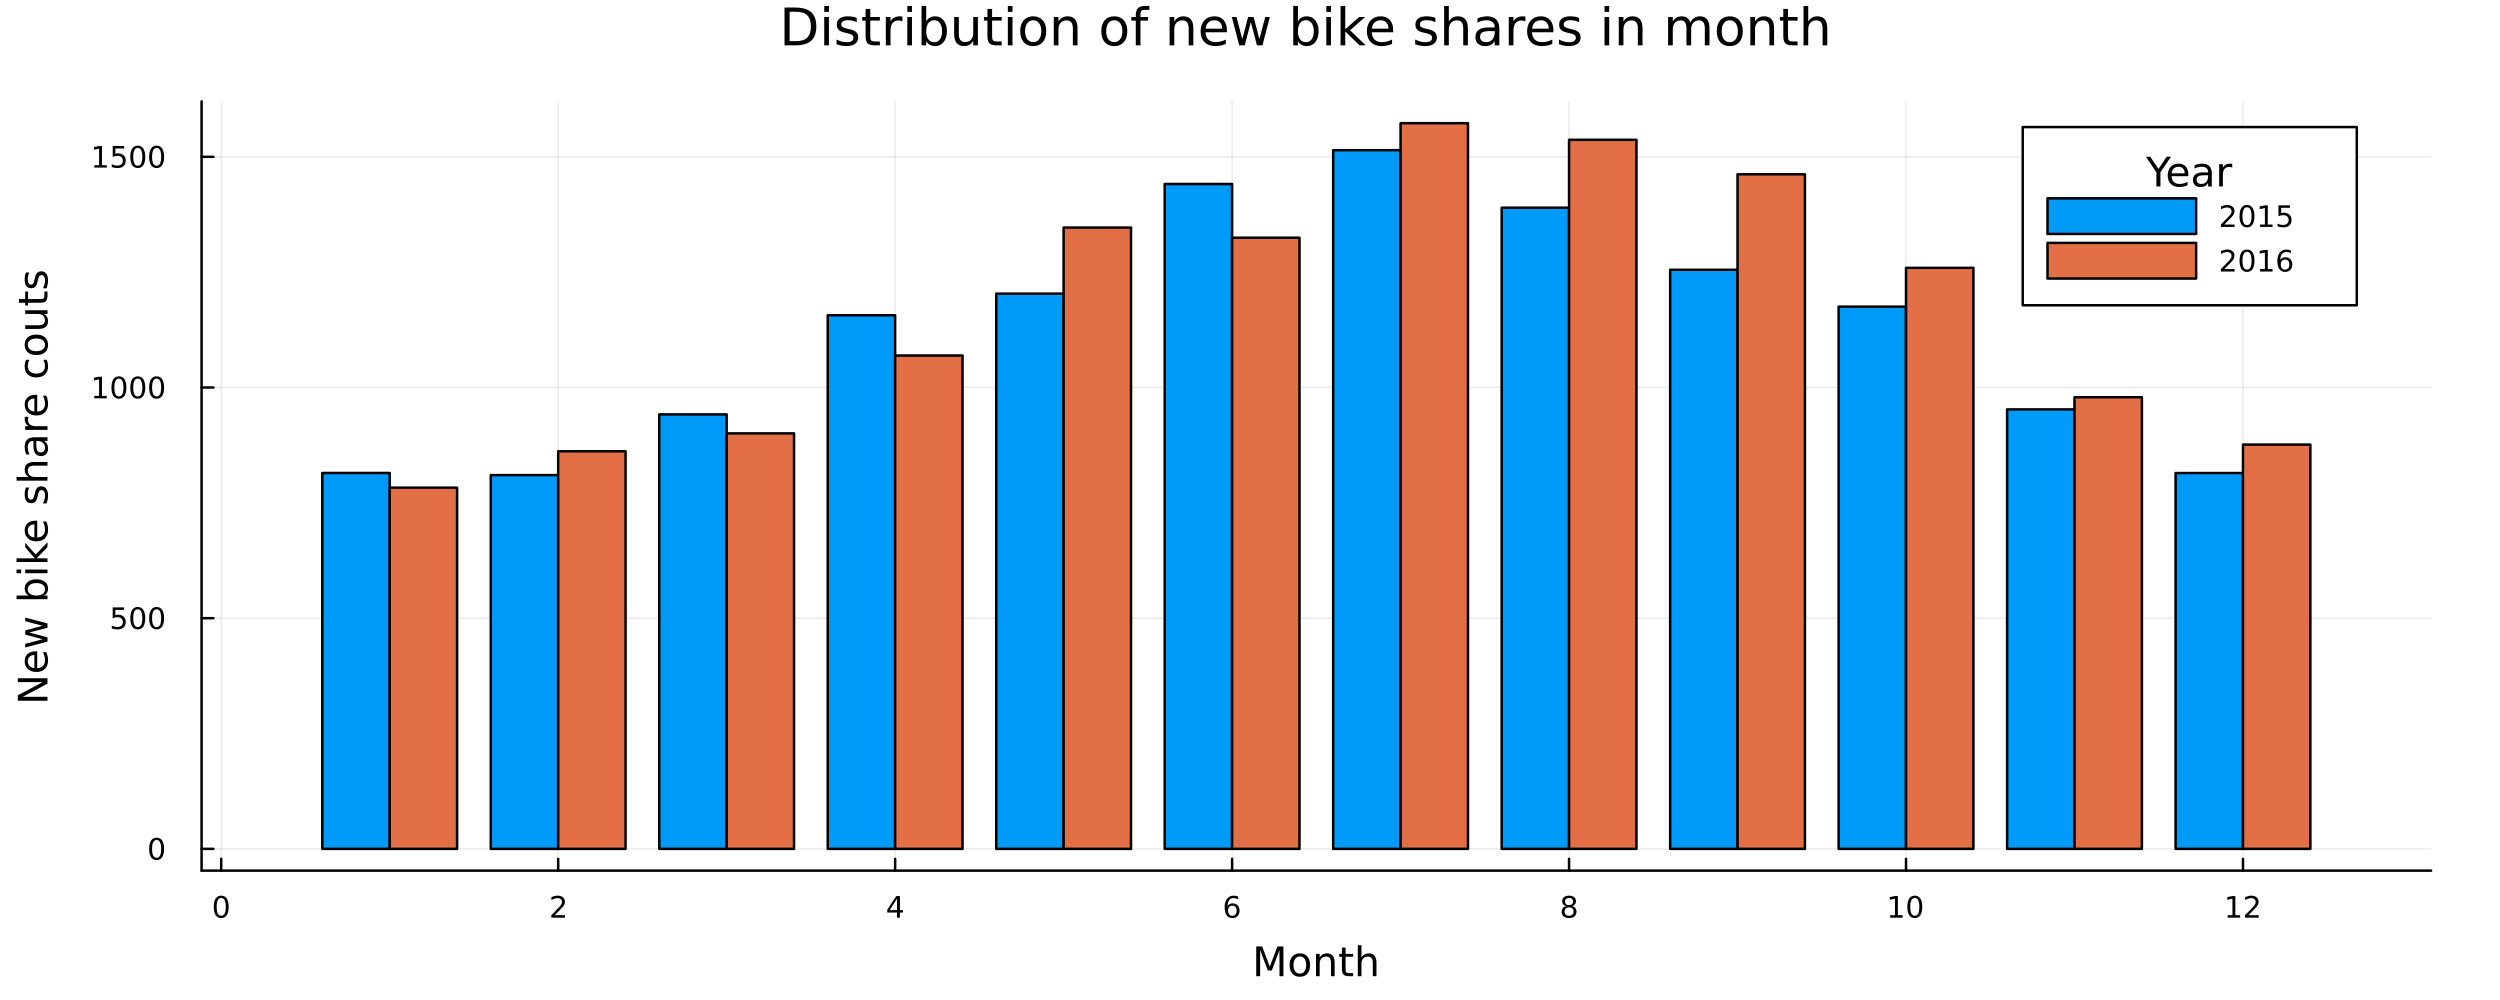 <?xml version="1.0" encoding="utf-8"?>
<svg xmlns="http://www.w3.org/2000/svg" xmlns:xlink="http://www.w3.org/1999/xlink" width="1000" height="400" viewBox="0 0 4000 1600">
<rect x="0" y="0" width="4000" height="1600" fill="#333333" stroke="none"/>
<defs>
  <clipPath id="clip370">
    <rect x="0" y="0" width="4000" height="1600"/>
  </clipPath>
</defs>
<path clip-path="url(#clip370)" d="
M0 1600 L4000 1600 L4000 0 L0 0  Z
  " fill="#ffffff" fill-rule="evenodd" fill-opacity="1"/>
<defs>
  <clipPath id="clip371">
    <rect x="800" y="0" width="2801" height="1600"/>
  </clipPath>
</defs>
<path clip-path="url(#clip370)" d="
M322.535 1393.02 L3889.76 1393.02 L3889.76 162.272 L322.535 162.272  Z
  " fill="#ffffff" fill-rule="evenodd" fill-opacity="1"/>
<defs>
  <clipPath id="clip372">
    <rect x="322" y="162" width="3568" height="1232"/>
  </clipPath>
</defs>
<polyline clip-path="url(#clip372)" style="stroke:#000000; stroke-linecap:round; stroke-linejoin:round; stroke-width:2; stroke-opacity:0.1; fill:none" points="
  353.946,1393.02 353.946,162.272 
  "/>
<polyline clip-path="url(#clip372)" style="stroke:#000000; stroke-linecap:round; stroke-linejoin:round; stroke-width:2; stroke-opacity:0.1; fill:none" points="
  893.085,1393.02 893.085,162.272 
  "/>
<polyline clip-path="url(#clip372)" style="stroke:#000000; stroke-linecap:round; stroke-linejoin:round; stroke-width:2; stroke-opacity:0.1; fill:none" points="
  1432.22,1393.02 1432.22,162.272 
  "/>
<polyline clip-path="url(#clip372)" style="stroke:#000000; stroke-linecap:round; stroke-linejoin:round; stroke-width:2; stroke-opacity:0.1; fill:none" points="
  1971.36,1393.02 1971.36,162.272 
  "/>
<polyline clip-path="url(#clip372)" style="stroke:#000000; stroke-linecap:round; stroke-linejoin:round; stroke-width:2; stroke-opacity:0.1; fill:none" points="
  2510.5,1393.02 2510.5,162.272 
  "/>
<polyline clip-path="url(#clip372)" style="stroke:#000000; stroke-linecap:round; stroke-linejoin:round; stroke-width:2; stroke-opacity:0.1; fill:none" points="
  3049.64,1393.02 3049.64,162.272 
  "/>
<polyline clip-path="url(#clip372)" style="stroke:#000000; stroke-linecap:round; stroke-linejoin:round; stroke-width:2; stroke-opacity:0.1; fill:none" points="
  3588.78,1393.02 3588.78,162.272 
  "/>
<polyline clip-path="url(#clip370)" style="stroke:#000000; stroke-linecap:round; stroke-linejoin:round; stroke-width:4; stroke-opacity:1; fill:none" points="
  322.535,1393.02 3889.76,1393.02 
  "/>
<polyline clip-path="url(#clip370)" style="stroke:#000000; stroke-linecap:round; stroke-linejoin:round; stroke-width:4; stroke-opacity:1; fill:none" points="
  353.946,1393.02 353.946,1374.12 
  "/>
<polyline clip-path="url(#clip370)" style="stroke:#000000; stroke-linecap:round; stroke-linejoin:round; stroke-width:4; stroke-opacity:1; fill:none" points="
  893.085,1393.02 893.085,1374.12 
  "/>
<polyline clip-path="url(#clip370)" style="stroke:#000000; stroke-linecap:round; stroke-linejoin:round; stroke-width:4; stroke-opacity:1; fill:none" points="
  1432.22,1393.02 1432.22,1374.12 
  "/>
<polyline clip-path="url(#clip370)" style="stroke:#000000; stroke-linecap:round; stroke-linejoin:round; stroke-width:4; stroke-opacity:1; fill:none" points="
  1971.36,1393.02 1971.36,1374.12 
  "/>
<polyline clip-path="url(#clip370)" style="stroke:#000000; stroke-linecap:round; stroke-linejoin:round; stroke-width:4; stroke-opacity:1; fill:none" points="
  2510.5,1393.02 2510.5,1374.12 
  "/>
<polyline clip-path="url(#clip370)" style="stroke:#000000; stroke-linecap:round; stroke-linejoin:round; stroke-width:4; stroke-opacity:1; fill:none" points="
  3049.64,1393.02 3049.64,1374.12 
  "/>
<polyline clip-path="url(#clip370)" style="stroke:#000000; stroke-linecap:round; stroke-linejoin:round; stroke-width:4; stroke-opacity:1; fill:none" points="
  3588.78,1393.02 3588.78,1374.12 
  "/>
<path clip-path="url(#clip370)" d="M353.946 1436.74 Q350.335 1436.74 348.506 1440.3 Q346.7 1443.84 346.7 1450.97 Q346.7 1458.08 348.506 1461.65 Q350.335 1465.19 353.946 1465.19 Q357.58 1465.19 359.385 1461.65 Q361.214 1458.08 361.214 1450.97 Q361.214 1443.84 359.385 1440.3 Q357.58 1436.74 353.946 1436.74 M353.946 1433.03 Q359.756 1433.03 362.811 1437.64 Q365.89 1442.22 365.89 1450.97 Q365.89 1459.7 362.811 1464.31 Q359.756 1468.89 353.946 1468.89 Q348.135 1468.89 345.057 1464.31 Q342.001 1459.7 342.001 1450.97 Q342.001 1442.22 345.057 1437.64 Q348.135 1433.03 353.946 1433.03 Z" fill="#000000" fill-rule="evenodd" fill-opacity="1" /><path clip-path="url(#clip370)" d="M887.738 1464.28 L904.057 1464.28 L904.057 1468.22 L882.113 1468.22 L882.113 1464.28 Q884.775 1461.53 889.358 1456.9 Q893.965 1452.25 895.145 1450.9 Q897.391 1448.38 898.27 1446.65 Q899.173 1444.89 899.173 1443.2 Q899.173 1440.44 897.229 1438.71 Q895.308 1436.97 892.206 1436.97 Q890.007 1436.97 887.553 1437.73 Q885.122 1438.5 882.345 1440.05 L882.345 1435.33 Q885.169 1434.19 887.622 1433.61 Q890.076 1433.03 892.113 1433.03 Q897.483 1433.03 900.678 1435.72 Q903.872 1438.41 903.872 1442.9 Q903.872 1445.03 903.062 1446.95 Q902.275 1448.84 900.169 1451.44 Q899.59 1452.11 896.488 1455.33 Q893.386 1458.52 887.738 1464.28 Z" fill="#000000" fill-rule="evenodd" fill-opacity="1" /><path clip-path="url(#clip370)" d="M1435.23 1437.73 L1423.43 1456.18 L1435.23 1456.18 L1435.23 1437.73 M1434.01 1433.66 L1439.89 1433.66 L1439.89 1456.18 L1444.82 1456.18 L1444.82 1460.07 L1439.89 1460.07 L1439.89 1468.22 L1435.23 1468.22 L1435.23 1460.07 L1419.63 1460.07 L1419.63 1455.56 L1434.01 1433.66 Z" fill="#000000" fill-rule="evenodd" fill-opacity="1" /><path clip-path="url(#clip370)" d="M1971.77 1449.08 Q1968.62 1449.08 1966.77 1451.23 Q1964.94 1453.38 1964.94 1457.13 Q1964.94 1460.86 1966.77 1463.03 Q1968.62 1465.19 1971.77 1465.19 Q1974.92 1465.19 1976.75 1463.03 Q1978.6 1460.86 1978.6 1457.13 Q1978.6 1453.38 1976.75 1451.23 Q1974.92 1449.08 1971.77 1449.08 M1981.05 1434.42 L1981.05 1438.68 Q1979.29 1437.85 1977.49 1437.41 Q1975.7 1436.97 1973.95 1436.97 Q1969.32 1436.97 1966.86 1440.09 Q1964.43 1443.22 1964.08 1449.54 Q1965.45 1447.53 1967.51 1446.46 Q1969.57 1445.37 1972.05 1445.37 Q1977.26 1445.37 1980.27 1448.54 Q1983.3 1451.69 1983.3 1457.13 Q1983.3 1462.46 1980.15 1465.67 Q1977 1468.89 1971.77 1468.89 Q1965.77 1468.89 1962.6 1464.31 Q1959.43 1459.7 1959.43 1450.97 Q1959.43 1442.78 1963.32 1437.92 Q1967.21 1433.03 1973.76 1433.03 Q1975.52 1433.03 1977.3 1433.38 Q1979.11 1433.73 1981.05 1434.42 Z" fill="#000000" fill-rule="evenodd" fill-opacity="1" /><path clip-path="url(#clip370)" d="M2510.5 1451.81 Q2507.17 1451.81 2505.25 1453.59 Q2503.35 1455.37 2503.35 1458.5 Q2503.35 1461.62 2505.25 1463.4 Q2507.17 1465.19 2510.5 1465.19 Q2513.84 1465.19 2515.76 1463.4 Q2517.68 1461.6 2517.68 1458.5 Q2517.68 1455.37 2515.76 1453.59 Q2513.86 1451.81 2510.5 1451.81 M2505.83 1449.82 Q2502.82 1449.08 2501.13 1447.02 Q2499.46 1444.96 2499.46 1441.99 Q2499.46 1437.85 2502.4 1435.44 Q2505.37 1433.03 2510.5 1433.03 Q2515.67 1433.03 2518.61 1435.44 Q2521.55 1437.85 2521.55 1441.99 Q2521.55 1444.96 2519.86 1447.02 Q2518.19 1449.08 2515.2 1449.82 Q2518.58 1450.6 2520.46 1452.9 Q2522.36 1455.19 2522.36 1458.5 Q2522.36 1463.52 2519.28 1466.21 Q2516.22 1468.89 2510.5 1468.89 Q2504.79 1468.89 2501.71 1466.21 Q2498.65 1463.52 2498.65 1458.5 Q2498.65 1455.19 2500.55 1452.9 Q2502.45 1450.6 2505.83 1449.82 M2504.12 1442.43 Q2504.12 1445.12 2505.78 1446.62 Q2507.47 1448.13 2510.5 1448.13 Q2513.51 1448.13 2515.2 1446.62 Q2516.92 1445.12 2516.92 1442.43 Q2516.92 1439.75 2515.2 1438.24 Q2513.51 1436.74 2510.5 1436.74 Q2507.47 1436.74 2505.78 1438.24 Q2504.12 1439.75 2504.12 1442.43 Z" fill="#000000" fill-rule="evenodd" fill-opacity="1" /><path clip-path="url(#clip370)" d="M3024.33 1464.28 L3031.97 1464.28 L3031.97 1437.92 L3023.66 1439.59 L3023.66 1435.33 L3031.92 1433.66 L3036.6 1433.66 L3036.6 1464.28 L3044.24 1464.28 L3044.24 1468.22 L3024.33 1468.22 L3024.33 1464.28 Z" fill="#000000" fill-rule="evenodd" fill-opacity="1" /><path clip-path="url(#clip370)" d="M3063.68 1436.74 Q3060.07 1436.74 3058.24 1440.3 Q3056.44 1443.84 3056.44 1450.97 Q3056.44 1458.08 3058.24 1461.65 Q3060.07 1465.19 3063.68 1465.19 Q3067.32 1465.19 3069.12 1461.65 Q3070.95 1458.08 3070.95 1450.97 Q3070.95 1443.84 3069.12 1440.3 Q3067.32 1436.74 3063.68 1436.74 M3063.68 1433.03 Q3069.49 1433.03 3072.55 1437.64 Q3075.63 1442.22 3075.63 1450.97 Q3075.63 1459.7 3072.55 1464.31 Q3069.49 1468.89 3063.68 1468.89 Q3057.87 1468.89 3054.79 1464.31 Q3051.74 1459.7 3051.74 1450.97 Q3051.74 1442.22 3054.79 1437.64 Q3057.87 1433.03 3063.68 1433.03 Z" fill="#000000" fill-rule="evenodd" fill-opacity="1" /><path clip-path="url(#clip370)" d="M3564.27 1464.28 L3571.91 1464.28 L3571.91 1437.92 L3563.6 1439.59 L3563.6 1435.33 L3571.86 1433.66 L3576.54 1433.66 L3576.54 1464.28 L3584.18 1464.28 L3584.18 1468.22 L3564.27 1468.22 L3564.27 1464.28 Z" fill="#000000" fill-rule="evenodd" fill-opacity="1" /><path clip-path="url(#clip370)" d="M3597.65 1464.28 L3613.97 1464.28 L3613.97 1468.22 L3592.02 1468.22 L3592.02 1464.28 Q3594.69 1461.53 3599.27 1456.9 Q3603.88 1452.25 3605.06 1450.9 Q3607.3 1448.38 3608.18 1446.65 Q3609.08 1444.89 3609.08 1443.2 Q3609.08 1440.44 3607.14 1438.71 Q3605.22 1436.97 3602.12 1436.97 Q3599.92 1436.97 3597.46 1437.73 Q3595.03 1438.5 3592.26 1440.05 L3592.26 1435.33 Q3595.08 1434.19 3597.53 1433.61 Q3599.99 1433.03 3602.02 1433.03 Q3607.39 1433.03 3610.59 1435.72 Q3613.78 1438.41 3613.78 1442.9 Q3613.78 1445.03 3612.97 1446.95 Q3612.19 1448.84 3610.08 1451.44 Q3609.5 1452.11 3606.4 1455.33 Q3603.3 1458.52 3597.65 1464.28 Z" fill="#000000" fill-rule="evenodd" fill-opacity="1" /><path clip-path="url(#clip370)" d="M2009.96 1514.36 L2019.54 1514.36 L2031.67 1546.7 L2043.86 1514.36 L2053.44 1514.36 L2053.44 1561.88 L2047.17 1561.88 L2047.17 1520.16 L2034.92 1552.75 L2028.46 1552.75 L2016.2 1520.16 L2016.2 1561.88 L2009.96 1561.88 L2009.96 1514.36 Z" fill="#000000" fill-rule="evenodd" fill-opacity="1" /><path clip-path="url(#clip370)" d="M2079.76 1530.34 Q2075.05 1530.34 2072.32 1534.03 Q2069.58 1537.69 2069.58 1544.09 Q2069.58 1550.49 2072.28 1554.18 Q2075.02 1557.84 2079.76 1557.84 Q2084.44 1557.84 2087.18 1554.15 Q2089.92 1550.46 2089.92 1544.09 Q2089.92 1537.76 2087.18 1534.07 Q2084.44 1530.34 2079.76 1530.34 M2079.76 1525.38 Q2087.4 1525.38 2091.76 1530.34 Q2096.12 1535.31 2096.12 1544.09 Q2096.12 1552.84 2091.76 1557.84 Q2087.4 1562.81 2079.76 1562.81 Q2072.09 1562.81 2067.73 1557.84 Q2063.4 1552.84 2063.4 1544.09 Q2063.4 1535.31 2067.73 1530.34 Q2072.09 1525.38 2079.76 1525.38 Z" fill="#000000" fill-rule="evenodd" fill-opacity="1" /><path clip-path="url(#clip370)" d="M2135.46 1540.37 L2135.46 1561.88 L2129.61 1561.88 L2129.61 1540.56 Q2129.61 1535.5 2127.63 1532.98 Q2125.66 1530.47 2121.71 1530.47 Q2116.97 1530.47 2114.23 1533.49 Q2111.5 1536.52 2111.5 1541.74 L2111.5 1561.88 L2105.61 1561.88 L2105.61 1526.24 L2111.5 1526.24 L2111.5 1531.77 Q2113.6 1528.56 2116.43 1526.97 Q2119.29 1525.38 2123.02 1525.38 Q2129.16 1525.38 2132.31 1529.2 Q2135.46 1532.98 2135.46 1540.37 Z" fill="#000000" fill-rule="evenodd" fill-opacity="1" /><path clip-path="url(#clip370)" d="M2152.94 1516.11 L2152.94 1526.24 L2165 1526.24 L2165 1530.79 L2152.94 1530.79 L2152.94 1550.14 Q2152.94 1554.5 2154.12 1555.74 Q2155.32 1556.98 2158.98 1556.98 L2165 1556.98 L2165 1561.88 L2158.98 1561.88 Q2152.21 1561.88 2149.63 1559.37 Q2147.05 1556.82 2147.05 1550.14 L2147.05 1530.79 L2142.75 1530.79 L2142.75 1526.24 L2147.05 1526.24 L2147.05 1516.11 L2152.94 1516.11 Z" fill="#000000" fill-rule="evenodd" fill-opacity="1" /><path clip-path="url(#clip370)" d="M2202.34 1540.37 L2202.34 1561.88 L2196.48 1561.88 L2196.48 1540.56 Q2196.48 1535.5 2194.51 1532.98 Q2192.53 1530.47 2188.59 1530.47 Q2183.84 1530.47 2181.11 1533.49 Q2178.37 1536.52 2178.37 1541.74 L2178.37 1561.88 L2172.48 1561.88 L2172.48 1512.36 L2178.37 1512.36 L2178.37 1531.77 Q2180.47 1528.56 2183.3 1526.97 Q2186.17 1525.38 2189.89 1525.38 Q2196.03 1525.38 2199.18 1529.2 Q2202.34 1532.98 2202.34 1540.37 Z" fill="#000000" fill-rule="evenodd" fill-opacity="1" /><polyline clip-path="url(#clip372)" style="stroke:#000000; stroke-linecap:round; stroke-linejoin:round; stroke-width:2; stroke-opacity:0.1; fill:none" points="
  322.535,1358.19 3889.76,1358.19 
  "/>
<polyline clip-path="url(#clip372)" style="stroke:#000000; stroke-linecap:round; stroke-linejoin:round; stroke-width:2; stroke-opacity:0.1; fill:none" points="
  322.535,989.1 3889.76,989.1 
  "/>
<polyline clip-path="url(#clip372)" style="stroke:#000000; stroke-linecap:round; stroke-linejoin:round; stroke-width:2; stroke-opacity:0.1; fill:none" points="
  322.535,620.013 3889.76,620.013 
  "/>
<polyline clip-path="url(#clip372)" style="stroke:#000000; stroke-linecap:round; stroke-linejoin:round; stroke-width:2; stroke-opacity:0.1; fill:none" points="
  322.535,250.926 3889.76,250.926 
  "/>
<polyline clip-path="url(#clip370)" style="stroke:#000000; stroke-linecap:round; stroke-linejoin:round; stroke-width:4; stroke-opacity:1; fill:none" points="
  322.535,1393.02 322.535,162.272 
  "/>
<polyline clip-path="url(#clip370)" style="stroke:#000000; stroke-linecap:round; stroke-linejoin:round; stroke-width:4; stroke-opacity:1; fill:none" points="
  322.535,1358.19 341.433,1358.19 
  "/>
<polyline clip-path="url(#clip370)" style="stroke:#000000; stroke-linecap:round; stroke-linejoin:round; stroke-width:4; stroke-opacity:1; fill:none" points="
  322.535,989.1 341.433,989.1 
  "/>
<polyline clip-path="url(#clip370)" style="stroke:#000000; stroke-linecap:round; stroke-linejoin:round; stroke-width:4; stroke-opacity:1; fill:none" points="
  322.535,620.013 341.433,620.013 
  "/>
<polyline clip-path="url(#clip370)" style="stroke:#000000; stroke-linecap:round; stroke-linejoin:round; stroke-width:4; stroke-opacity:1; fill:none" points="
  322.535,250.926 341.433,250.926 
  "/>
<path clip-path="url(#clip370)" d="M250.591 1343.99 Q246.98 1343.99 245.151 1347.55 Q243.346 1351.09 243.346 1358.22 Q243.346 1365.33 245.151 1368.89 Q246.98 1372.43 250.591 1372.43 Q254.225 1372.43 256.031 1368.89 Q257.859 1365.33 257.859 1358.22 Q257.859 1351.09 256.031 1347.55 Q254.225 1343.99 250.591 1343.99 M250.591 1340.28 Q256.401 1340.28 259.457 1344.89 Q262.535 1349.47 262.535 1358.22 Q262.535 1366.95 259.457 1371.56 Q256.401 1376.14 250.591 1376.14 Q244.781 1376.14 241.702 1371.56 Q238.647 1366.95 238.647 1358.22 Q238.647 1349.47 241.702 1344.89 Q244.781 1340.28 250.591 1340.28 Z" fill="#000000" fill-rule="evenodd" fill-opacity="1" /><path clip-path="url(#clip370)" d="M180.314 971.82 L198.67 971.82 L198.67 975.755 L184.596 975.755 L184.596 984.227 Q185.614 983.88 186.633 983.718 Q187.651 983.533 188.67 983.533 Q194.457 983.533 197.837 986.704 Q201.216 989.876 201.216 995.292 Q201.216 1000.87 197.744 1003.97 Q194.272 1007.05 187.952 1007.05 Q185.777 1007.05 183.508 1006.68 Q181.263 1006.31 178.855 1005.57 L178.855 1000.87 Q180.939 1002.01 183.161 1002.56 Q185.383 1003.12 187.86 1003.12 Q191.864 1003.12 194.202 1001.01 Q196.54 998.903 196.54 995.292 Q196.54 991.681 194.202 989.575 Q191.864 987.468 187.86 987.468 Q185.985 987.468 184.11 987.885 Q182.258 988.301 180.314 989.181 L180.314 971.82 Z" fill="#000000" fill-rule="evenodd" fill-opacity="1" /><path clip-path="url(#clip370)" d="M220.429 974.899 Q216.818 974.899 214.989 978.464 Q213.184 982.005 213.184 989.135 Q213.184 996.241 214.989 999.806 Q216.818 1003.35 220.429 1003.35 Q224.063 1003.35 225.869 999.806 Q227.698 996.241 227.698 989.135 Q227.698 982.005 225.869 978.464 Q224.063 974.899 220.429 974.899 M220.429 971.195 Q226.239 971.195 229.295 975.802 Q232.373 980.385 232.373 989.135 Q232.373 997.862 229.295 1002.47 Q226.239 1007.05 220.429 1007.05 Q214.619 1007.05 211.54 1002.47 Q208.485 997.862 208.485 989.135 Q208.485 980.385 211.54 975.802 Q214.619 971.195 220.429 971.195 Z" fill="#000000" fill-rule="evenodd" fill-opacity="1" /><path clip-path="url(#clip370)" d="M250.591 974.899 Q246.98 974.899 245.151 978.464 Q243.346 982.005 243.346 989.135 Q243.346 996.241 245.151 999.806 Q246.98 1003.35 250.591 1003.35 Q254.225 1003.35 256.031 999.806 Q257.859 996.241 257.859 989.135 Q257.859 982.005 256.031 978.464 Q254.225 974.899 250.591 974.899 M250.591 971.195 Q256.401 971.195 259.457 975.802 Q262.535 980.385 262.535 989.135 Q262.535 997.862 259.457 1002.47 Q256.401 1007.05 250.591 1007.05 Q244.781 1007.05 241.702 1002.47 Q238.647 997.862 238.647 989.135 Q238.647 980.385 241.702 975.802 Q244.781 971.195 250.591 971.195 Z" fill="#000000" fill-rule="evenodd" fill-opacity="1" /><path clip-path="url(#clip370)" d="M150.916 633.358 L158.554 633.358 L158.554 606.992 L150.244 608.659 L150.244 604.4 L158.508 602.733 L163.184 602.733 L163.184 633.358 L170.823 633.358 L170.823 637.293 L150.916 637.293 L150.916 633.358 Z" fill="#000000" fill-rule="evenodd" fill-opacity="1" /><path clip-path="url(#clip370)" d="M190.267 605.812 Q186.656 605.812 184.827 609.376 Q183.022 612.918 183.022 620.048 Q183.022 627.154 184.827 630.719 Q186.656 634.26 190.267 634.26 Q193.901 634.26 195.707 630.719 Q197.536 627.154 197.536 620.048 Q197.536 612.918 195.707 609.376 Q193.901 605.812 190.267 605.812 M190.267 602.108 Q196.077 602.108 199.133 606.714 Q202.212 611.298 202.212 620.048 Q202.212 628.774 199.133 633.381 Q196.077 637.964 190.267 637.964 Q184.457 637.964 181.378 633.381 Q178.323 628.774 178.323 620.048 Q178.323 611.298 181.378 606.714 Q184.457 602.108 190.267 602.108 Z" fill="#000000" fill-rule="evenodd" fill-opacity="1" /><path clip-path="url(#clip370)" d="M220.429 605.812 Q216.818 605.812 214.989 609.376 Q213.184 612.918 213.184 620.048 Q213.184 627.154 214.989 630.719 Q216.818 634.26 220.429 634.26 Q224.063 634.26 225.869 630.719 Q227.698 627.154 227.698 620.048 Q227.698 612.918 225.869 609.376 Q224.063 605.812 220.429 605.812 M220.429 602.108 Q226.239 602.108 229.295 606.714 Q232.373 611.298 232.373 620.048 Q232.373 628.774 229.295 633.381 Q226.239 637.964 220.429 637.964 Q214.619 637.964 211.54 633.381 Q208.485 628.774 208.485 620.048 Q208.485 611.298 211.54 606.714 Q214.619 602.108 220.429 602.108 Z" fill="#000000" fill-rule="evenodd" fill-opacity="1" /><path clip-path="url(#clip370)" d="M250.591 605.812 Q246.98 605.812 245.151 609.376 Q243.346 612.918 243.346 620.048 Q243.346 627.154 245.151 630.719 Q246.98 634.26 250.591 634.26 Q254.225 634.26 256.031 630.719 Q257.859 627.154 257.859 620.048 Q257.859 612.918 256.031 609.376 Q254.225 605.812 250.591 605.812 M250.591 602.108 Q256.401 602.108 259.457 606.714 Q262.535 611.298 262.535 620.048 Q262.535 628.774 259.457 633.381 Q256.401 637.964 250.591 637.964 Q244.781 637.964 241.702 633.381 Q238.647 628.774 238.647 620.048 Q238.647 611.298 241.702 606.714 Q244.781 602.108 250.591 602.108 Z" fill="#000000" fill-rule="evenodd" fill-opacity="1" /><path clip-path="url(#clip370)" d="M150.916 264.271 L158.554 264.271 L158.554 237.905 L150.244 239.572 L150.244 235.312 L158.508 233.646 L163.184 233.646 L163.184 264.271 L170.823 264.271 L170.823 268.206 L150.916 268.206 L150.916 264.271 Z" fill="#000000" fill-rule="evenodd" fill-opacity="1" /><path clip-path="url(#clip370)" d="M180.314 233.646 L198.67 233.646 L198.67 237.581 L184.596 237.581 L184.596 246.053 Q185.614 245.706 186.633 245.544 Q187.651 245.359 188.67 245.359 Q194.457 245.359 197.837 248.53 Q201.216 251.701 201.216 257.118 Q201.216 262.696 197.744 265.798 Q194.272 268.877 187.952 268.877 Q185.777 268.877 183.508 268.507 Q181.263 268.136 178.855 267.396 L178.855 262.696 Q180.939 263.831 183.161 264.386 Q185.383 264.942 187.86 264.942 Q191.864 264.942 194.202 262.835 Q196.54 260.729 196.54 257.118 Q196.54 253.507 194.202 251.4 Q191.864 249.294 187.86 249.294 Q185.985 249.294 184.11 249.71 Q182.258 250.127 180.314 251.007 L180.314 233.646 Z" fill="#000000" fill-rule="evenodd" fill-opacity="1" /><path clip-path="url(#clip370)" d="M220.429 236.724 Q216.818 236.724 214.989 240.289 Q213.184 243.831 213.184 250.96 Q213.184 258.067 214.989 261.632 Q216.818 265.173 220.429 265.173 Q224.063 265.173 225.869 261.632 Q227.698 258.067 227.698 250.96 Q227.698 243.831 225.869 240.289 Q224.063 236.724 220.429 236.724 M220.429 233.021 Q226.239 233.021 229.295 237.627 Q232.373 242.21 232.373 250.96 Q232.373 259.687 229.295 264.294 Q226.239 268.877 220.429 268.877 Q214.619 268.877 211.54 264.294 Q208.485 259.687 208.485 250.96 Q208.485 242.21 211.54 237.627 Q214.619 233.021 220.429 233.021 Z" fill="#000000" fill-rule="evenodd" fill-opacity="1" /><path clip-path="url(#clip370)" d="M250.591 236.724 Q246.98 236.724 245.151 240.289 Q243.346 243.831 243.346 250.96 Q243.346 258.067 245.151 261.632 Q246.98 265.173 250.591 265.173 Q254.225 265.173 256.031 261.632 Q257.859 258.067 257.859 250.96 Q257.859 243.831 256.031 240.289 Q254.225 236.724 250.591 236.724 M250.591 233.021 Q256.401 233.021 259.457 237.627 Q262.535 242.21 262.535 250.96 Q262.535 259.687 259.457 264.294 Q256.401 268.877 250.591 268.877 Q244.781 268.877 241.702 264.294 Q238.647 259.687 238.647 250.96 Q238.647 242.21 241.702 237.627 Q244.781 233.021 250.591 233.021 Z" fill="#000000" fill-rule="evenodd" fill-opacity="1" /><path clip-path="url(#clip370)" d="M28.468 1121.16 L28.468 1112.5 L68.222 1091.43 L28.468 1091.43 L28.468 1085.19 L75.988 1085.19 L75.988 1093.85 L36.234 1114.92 L75.988 1114.92 L75.988 1121.16 L28.468 1121.16 Z" fill="#000000" fill-rule="evenodd" fill-opacity="1" /><path clip-path="url(#clip370)" d="M56.7 1042.16 L59.565 1042.16 L59.565 1069.08 Q65.612 1068.7 68.795 1065.46 Q71.946 1062.18 71.946 1056.35 Q71.946 1052.98 71.118 1049.83 Q70.291 1046.64 68.636 1043.53 L74.174 1043.53 Q75.511 1046.68 76.211 1049.99 Q76.911 1053.3 76.911 1056.7 Q76.911 1065.23 71.946 1070.23 Q66.981 1075.2 58.514 1075.2 Q49.762 1075.2 44.637 1070.48 Q39.481 1065.74 39.481 1057.72 Q39.481 1050.53 44.128 1046.36 Q48.743 1042.16 56.7 1042.16 M54.981 1048.01 Q50.175 1048.08 47.311 1050.72 Q44.446 1053.33 44.446 1057.66 Q44.446 1062.56 47.215 1065.52 Q49.984 1068.45 55.013 1068.89 L54.981 1048.01 Z" fill="#000000" fill-rule="evenodd" fill-opacity="1" /><path clip-path="url(#clip370)" d="M40.34 1035.95 L40.34 1030.09 L68.159 1022.77 L40.34 1015.48 L40.34 1008.58 L68.159 1001.26 L40.34 993.969 L40.34 988.112 L75.988 997.438 L75.988 1004.34 L46.77 1012.02 L75.988 1019.72 L75.988 1026.62 L40.34 1035.95 Z" fill="#000000" fill-rule="evenodd" fill-opacity="1" /><path clip-path="url(#clip370)" d="M58.196 932.921 Q51.735 932.921 48.075 935.595 Q44.383 938.237 44.383 942.884 Q44.383 947.531 48.075 950.204 Q51.735 952.846 58.196 952.846 Q64.657 952.846 68.349 950.204 Q72.01 947.531 72.01 942.884 Q72.01 938.237 68.349 935.595 Q64.657 932.921 58.196 932.921 M45.751 952.846 Q42.568 951 41.041 948.199 Q39.481 945.366 39.481 941.452 Q39.481 934.959 44.637 930.916 Q49.793 926.842 58.196 926.842 Q66.599 926.842 71.755 930.916 Q76.911 934.959 76.911 941.452 Q76.911 945.366 75.383 948.199 Q73.824 951 70.641 952.846 L75.988 952.846 L75.988 958.734 L26.463 958.734 L26.463 952.846 L45.751 952.846 Z" fill="#000000" fill-rule="evenodd" fill-opacity="1" /><path clip-path="url(#clip370)" d="M40.34 917.135 L40.34 911.278 L75.988 911.278 L75.988 917.135 L40.34 917.135 M26.463 917.135 L26.463 911.278 L33.879 911.278 L33.879 917.135 L26.463 917.135 Z" fill="#000000" fill-rule="evenodd" fill-opacity="1" /><path clip-path="url(#clip370)" d="M26.463 899.247 L26.463 893.359 L55.714 893.359 L40.34 875.885 L40.34 868.405 L57.019 887.311 L75.988 867.609 L75.988 875.248 L58.578 893.359 L75.988 893.359 L75.988 899.247 L26.463 899.247 Z" fill="#000000" fill-rule="evenodd" fill-opacity="1" /><path clip-path="url(#clip370)" d="M56.7 833.107 L59.565 833.107 L59.565 860.034 Q65.612 859.652 68.795 856.406 Q71.946 853.127 71.946 847.303 Q71.946 843.929 71.118 840.778 Q70.291 837.595 68.636 834.476 L74.174 834.476 Q75.511 837.627 76.211 840.937 Q76.911 844.247 76.911 847.653 Q76.911 856.183 71.946 861.18 Q66.981 866.145 58.514 866.145 Q49.762 866.145 44.637 861.435 Q39.481 856.692 39.481 848.671 Q39.481 841.478 44.128 837.309 Q48.743 833.107 56.7 833.107 M54.981 838.964 Q50.175 839.027 47.311 841.669 Q44.446 844.279 44.446 848.608 Q44.446 853.509 47.215 856.469 Q49.984 859.398 55.013 859.843 L54.981 838.964 Z" fill="#000000" fill-rule="evenodd" fill-opacity="1" /><path clip-path="url(#clip370)" d="M41.391 780.049 L46.929 780.049 Q45.656 782.532 45.019 785.205 Q44.383 787.879 44.383 790.743 Q44.383 795.104 45.719 797.3 Q47.056 799.464 49.73 799.464 Q51.767 799.464 52.944 797.905 Q54.09 796.345 55.141 791.635 L55.586 789.629 Q56.923 783.391 59.374 780.781 Q61.793 778.139 66.153 778.139 Q71.118 778.139 74.015 782.086 Q76.911 786.001 76.911 792.876 Q76.911 795.741 76.338 798.86 Q75.797 801.947 74.683 805.385 L68.636 805.385 Q70.323 802.138 71.182 798.987 Q72.01 795.836 72.01 792.749 Q72.01 788.611 70.609 786.383 Q69.177 784.155 66.599 784.155 Q64.212 784.155 62.939 785.778 Q61.665 787.37 60.488 792.812 L60.01 794.849 Q58.864 800.292 56.509 802.711 Q54.122 805.13 49.984 805.13 Q44.956 805.13 42.218 801.565 Q39.481 798 39.481 791.444 Q39.481 788.197 39.958 785.333 Q40.436 782.468 41.391 780.049 Z" fill="#000000" fill-rule="evenodd" fill-opacity="1" /><path clip-path="url(#clip370)" d="M54.472 739.181 L75.988 739.181 L75.988 745.038 L54.663 745.038 Q49.602 745.038 47.088 747.011 Q44.574 748.984 44.574 752.931 Q44.574 757.674 47.597 760.411 Q50.621 763.148 55.841 763.148 L75.988 763.148 L75.988 769.036 L26.463 769.036 L26.463 763.148 L45.879 763.148 Q42.664 761.047 41.072 758.215 Q39.481 755.35 39.481 751.626 Q39.481 745.483 43.3 742.332 Q47.088 739.181 54.472 739.181 Z" fill="#000000" fill-rule="evenodd" fill-opacity="1" /><path clip-path="url(#clip370)" d="M58.069 711.299 Q58.069 718.397 59.692 721.134 Q61.315 723.872 65.23 723.872 Q68.349 723.872 70.195 721.835 Q72.01 719.766 72.01 716.233 Q72.01 711.363 68.572 708.435 Q65.103 705.475 59.374 705.475 L58.069 705.475 L58.069 711.299 M55.65 699.618 L75.988 699.618 L75.988 705.475 L70.577 705.475 Q73.824 707.48 75.383 710.472 Q76.911 713.464 76.911 717.792 Q76.911 723.267 73.856 726.513 Q70.768 729.728 65.612 729.728 Q59.597 729.728 56.541 725.718 Q53.486 721.676 53.486 713.687 L53.486 705.475 L52.913 705.475 Q48.87 705.475 46.674 708.148 Q44.446 710.79 44.446 715.596 Q44.446 718.652 45.178 721.548 Q45.91 724.445 47.374 727.118 L41.964 727.118 Q40.722 723.904 40.117 720.88 Q39.481 717.856 39.481 714.992 Q39.481 707.257 43.491 703.438 Q47.502 699.618 55.65 699.618 Z" fill="#000000" fill-rule="evenodd" fill-opacity="1" /><path clip-path="url(#clip370)" d="M45.815 666.899 Q45.242 667.885 44.987 669.063 Q44.701 670.209 44.701 671.609 Q44.701 676.574 47.947 679.248 Q51.162 681.89 57.209 681.89 L75.988 681.89 L75.988 687.778 L40.34 687.778 L40.34 681.89 L45.879 681.89 Q42.632 680.044 41.072 677.084 Q39.481 674.124 39.481 669.89 Q39.481 669.286 39.576 668.554 Q39.64 667.822 39.799 666.93 L45.815 666.899 Z" fill="#000000" fill-rule="evenodd" fill-opacity="1" /><path clip-path="url(#clip370)" d="M56.7 631.696 L59.565 631.696 L59.565 658.623 Q65.612 658.241 68.795 654.995 Q71.946 651.716 71.946 645.892 Q71.946 642.518 71.118 639.367 Q70.291 636.184 68.636 633.065 L74.174 633.065 Q75.511 636.216 76.211 639.526 Q76.911 642.836 76.911 646.242 Q76.911 654.772 71.946 659.769 Q66.981 664.734 58.514 664.734 Q49.762 664.734 44.637 660.024 Q39.481 655.281 39.481 647.26 Q39.481 640.067 44.128 635.898 Q48.743 631.696 56.7 631.696 M54.981 637.553 Q50.175 637.616 47.311 640.258 Q44.446 642.868 44.446 647.197 Q44.446 652.098 47.215 655.058 Q49.984 657.987 55.013 658.432 L54.981 637.553 Z" fill="#000000" fill-rule="evenodd" fill-opacity="1" /><path clip-path="url(#clip370)" d="M41.709 575.71 L47.184 575.71 Q45.815 578.192 45.146 580.707 Q44.446 583.19 44.446 585.736 Q44.446 591.433 48.075 594.584 Q51.671 597.735 58.196 597.735 Q64.721 597.735 68.349 594.584 Q71.946 591.433 71.946 585.736 Q71.946 583.19 71.278 580.707 Q70.577 578.192 69.209 575.71 L74.62 575.71 Q75.766 578.161 76.338 580.802 Q76.911 583.412 76.911 586.372 Q76.911 594.425 71.851 599.167 Q66.79 603.91 58.196 603.91 Q49.475 603.91 44.478 599.136 Q39.481 594.33 39.481 585.99 Q39.481 583.285 40.054 580.707 Q40.595 578.129 41.709 575.71 Z" fill="#000000" fill-rule="evenodd" fill-opacity="1" /><path clip-path="url(#clip370)" d="M44.446 551.711 Q44.446 556.422 48.138 559.159 Q51.799 561.896 58.196 561.896 Q64.594 561.896 68.286 559.191 Q71.946 556.454 71.946 551.711 Q71.946 547.032 68.254 544.295 Q64.562 541.558 58.196 541.558 Q51.862 541.558 48.17 544.295 Q44.446 547.032 44.446 551.711 M39.481 551.711 Q39.481 544.072 44.446 539.712 Q49.411 535.351 58.196 535.351 Q66.949 535.351 71.946 539.712 Q76.911 544.072 76.911 551.711 Q76.911 559.382 71.946 563.742 Q66.949 568.071 58.196 568.071 Q49.411 568.071 44.446 563.742 Q39.481 559.382 39.481 551.711 Z" fill="#000000" fill-rule="evenodd" fill-opacity="1" /><path clip-path="url(#clip370)" d="M61.92 526.248 L40.34 526.248 L40.34 520.392 L61.697 520.392 Q66.758 520.392 69.304 518.418 Q71.819 516.445 71.819 512.498 Q71.819 507.756 68.795 505.019 Q65.771 502.25 60.551 502.25 L40.34 502.25 L40.34 496.393 L75.988 496.393 L75.988 502.25 L70.514 502.25 Q73.76 504.382 75.352 507.215 Q76.911 510.016 76.911 513.74 Q76.911 519.883 73.092 523.065 Q69.272 526.248 61.92 526.248 M39.481 511.512 L39.481 511.512 Z" fill="#000000" fill-rule="evenodd" fill-opacity="1" /><path clip-path="url(#clip370)" d="M30.219 478.537 L40.34 478.537 L40.34 466.474 L44.892 466.474 L44.892 478.537 L64.244 478.537 Q68.604 478.537 69.845 477.36 Q71.087 476.15 71.087 472.49 L71.087 466.474 L75.988 466.474 L75.988 472.49 Q75.988 479.269 73.474 481.848 Q70.927 484.426 64.244 484.426 L44.892 484.426 L44.892 488.722 L40.34 488.722 L40.34 484.426 L30.219 484.426 L30.219 478.537 Z" fill="#000000" fill-rule="evenodd" fill-opacity="1" /><path clip-path="url(#clip370)" d="M41.391 436.046 L46.929 436.046 Q45.656 438.529 45.019 441.202 Q44.383 443.876 44.383 446.741 Q44.383 451.101 45.719 453.297 Q47.056 455.462 49.73 455.462 Q51.767 455.462 52.944 453.902 Q54.09 452.342 55.141 447.632 L55.586 445.627 Q56.923 439.388 59.374 436.778 Q61.793 434.137 66.153 434.137 Q71.118 434.137 74.015 438.083 Q76.911 441.998 76.911 448.873 Q76.911 451.738 76.338 454.857 Q75.797 457.944 74.683 461.382 L68.636 461.382 Q70.323 458.135 71.182 454.984 Q72.01 451.833 72.01 448.746 Q72.01 444.608 70.609 442.38 Q69.177 440.152 66.599 440.152 Q64.212 440.152 62.939 441.775 Q61.665 443.367 60.488 448.809 L60.01 450.847 Q58.864 456.289 56.509 458.708 Q54.122 461.127 49.984 461.127 Q44.956 461.127 42.218 457.562 Q39.481 453.998 39.481 447.441 Q39.481 444.194 39.958 441.33 Q40.436 438.465 41.391 436.046 Z" fill="#000000" fill-rule="evenodd" fill-opacity="1" /><path clip-path="url(#clip370)" d="M1263.42 18.82 L1263.42 65.852 L1273.3 65.852 Q1285.82 65.852 1291.61 60.18 Q1297.45 54.509 1297.45 42.275 Q1297.45 30.122 1291.61 24.492 Q1285.82 18.82 1273.3 18.82 L1263.42 18.82 M1255.24 12.096 L1272.05 12.096 Q1289.63 12.096 1297.85 19.428 Q1306.08 26.72 1306.08 42.275 Q1306.08 57.912 1297.81 65.244 Q1289.55 72.576 1272.05 72.576 L1255.24 72.576 L1255.24 12.096 Z" fill="#000000" fill-rule="evenodd" fill-opacity="1" /><path clip-path="url(#clip370)" d="M1318.8 27.206 L1326.25 27.206 L1326.25 72.576 L1318.8 72.576 L1318.8 27.206 M1318.8 9.544 L1326.25 9.544 L1326.25 18.983 L1318.8 18.983 L1318.8 9.544 Z" fill="#000000" fill-rule="evenodd" fill-opacity="1" /><path clip-path="url(#clip370)" d="M1370.77 28.543 L1370.77 35.591 Q1367.61 33.971 1364.21 33.161 Q1360.8 32.35 1357.16 32.35 Q1351.61 32.35 1348.81 34.052 Q1346.06 35.753 1346.06 39.156 Q1346.06 41.749 1348.04 43.248 Q1350.03 44.706 1356.02 46.043 L1358.58 46.61 Q1366.52 48.311 1369.84 51.43 Q1373.2 54.509 1373.2 60.059 Q1373.2 66.378 1368.18 70.064 Q1363.19 73.751 1354.44 73.751 Q1350.8 73.751 1346.83 73.022 Q1342.9 72.333 1338.52 70.915 L1338.52 63.218 Q1342.66 65.365 1346.67 66.459 Q1350.68 67.512 1354.61 67.512 Q1359.87 67.512 1362.71 65.73 Q1365.54 63.907 1365.54 60.626 Q1365.54 57.588 1363.48 55.967 Q1361.45 54.347 1354.52 52.848 L1351.93 52.24 Q1345 50.782 1341.93 47.785 Q1338.85 44.746 1338.85 39.48 Q1338.85 33.08 1343.38 29.596 Q1347.92 26.112 1356.27 26.112 Q1360.4 26.112 1364.04 26.72 Q1367.69 27.327 1370.77 28.543 Z" fill="#000000" fill-rule="evenodd" fill-opacity="1" /><path clip-path="url(#clip370)" d="M1392.44 14.324 L1392.44 27.206 L1407.79 27.206 L1407.79 32.999 L1392.44 32.999 L1392.44 57.628 Q1392.44 63.178 1393.94 64.758 Q1395.48 66.338 1400.14 66.338 L1407.79 66.338 L1407.79 72.576 L1400.14 72.576 Q1391.51 72.576 1388.23 69.376 Q1384.95 66.135 1384.95 57.628 L1384.95 32.999 L1379.48 32.999 L1379.48 27.206 L1384.95 27.206 L1384.95 14.324 L1392.44 14.324 Z" fill="#000000" fill-rule="evenodd" fill-opacity="1" /><path clip-path="url(#clip370)" d="M1443.89 34.173 Q1442.63 33.444 1441.13 33.12 Q1439.67 32.756 1437.89 32.756 Q1431.57 32.756 1428.17 36.888 Q1424.81 40.979 1424.81 48.676 L1424.81 72.576 L1417.31 72.576 L1417.31 27.206 L1424.81 27.206 L1424.81 34.254 Q1427.16 30.122 1430.92 28.138 Q1434.69 26.112 1440.08 26.112 Q1440.85 26.112 1441.78 26.234 Q1442.71 26.315 1443.85 26.517 L1443.89 34.173 Z" fill="#000000" fill-rule="evenodd" fill-opacity="1" /><path clip-path="url(#clip370)" d="M1451.71 27.206 L1459.16 27.206 L1459.16 72.576 L1451.71 72.576 L1451.71 27.206 M1451.71 9.544 L1459.16 9.544 L1459.16 18.983 L1451.71 18.983 L1451.71 9.544 Z" fill="#000000" fill-rule="evenodd" fill-opacity="1" /><path clip-path="url(#clip370)" d="M1507.32 49.931 Q1507.32 41.708 1503.92 37.05 Q1500.56 32.35 1494.65 32.35 Q1488.73 32.35 1485.33 37.05 Q1481.97 41.708 1481.97 49.931 Q1481.97 58.155 1485.33 62.854 Q1488.73 67.512 1494.65 67.512 Q1500.56 67.512 1503.92 62.854 Q1507.32 58.155 1507.32 49.931 M1481.97 34.092 Q1484.32 30.041 1487.88 28.097 Q1491.49 26.112 1496.47 26.112 Q1504.73 26.112 1509.88 32.675 Q1515.06 39.237 1515.06 49.931 Q1515.06 60.626 1509.88 67.188 Q1504.73 73.751 1496.47 73.751 Q1491.49 73.751 1487.88 71.806 Q1484.32 69.821 1481.97 65.77 L1481.97 72.576 L1474.47 72.576 L1474.47 9.544 L1481.97 9.544 L1481.97 34.092 Z" fill="#000000" fill-rule="evenodd" fill-opacity="1" /><path clip-path="url(#clip370)" d="M1526.65 54.671 L1526.65 27.206 L1534.1 27.206 L1534.1 54.387 Q1534.1 60.828 1536.61 64.069 Q1539.12 67.269 1544.15 67.269 Q1550.18 67.269 1553.67 63.421 Q1557.19 59.573 1557.19 52.929 L1557.19 27.206 L1564.64 27.206 L1564.64 72.576 L1557.19 72.576 L1557.19 65.608 Q1554.48 69.74 1550.87 71.766 Q1547.31 73.751 1542.57 73.751 Q1534.75 73.751 1530.7 68.89 Q1526.65 64.029 1526.65 54.671 M1545.4 26.112 L1545.4 26.112 Z" fill="#000000" fill-rule="evenodd" fill-opacity="1" /><path clip-path="url(#clip370)" d="M1587.37 14.324 L1587.37 27.206 L1602.72 27.206 L1602.72 32.999 L1587.37 32.999 L1587.37 57.628 Q1587.37 63.178 1588.87 64.758 Q1590.41 66.338 1595.07 66.338 L1602.72 66.338 L1602.72 72.576 L1595.07 72.576 Q1586.44 72.576 1583.16 69.376 Q1579.88 66.135 1579.88 57.628 L1579.88 32.999 L1574.41 32.999 L1574.41 27.206 L1579.88 27.206 L1579.88 14.324 L1587.37 14.324 Z" fill="#000000" fill-rule="evenodd" fill-opacity="1" /><path clip-path="url(#clip370)" d="M1612.53 27.206 L1619.98 27.206 L1619.98 72.576 L1612.53 72.576 L1612.53 27.206 M1612.53 9.544 L1619.98 9.544 L1619.98 18.983 L1612.53 18.983 L1612.53 9.544 Z" fill="#000000" fill-rule="evenodd" fill-opacity="1" /><path clip-path="url(#clip370)" d="M1653.16 32.431 Q1647.16 32.431 1643.68 37.131 Q1640.19 41.789 1640.19 49.931 Q1640.19 58.074 1643.64 62.773 Q1647.12 67.431 1653.16 67.431 Q1659.11 67.431 1662.6 62.732 Q1666.08 58.033 1666.08 49.931 Q1666.08 41.87 1662.6 37.171 Q1659.11 32.431 1653.16 32.431 M1653.16 26.112 Q1662.88 26.112 1668.43 32.431 Q1673.98 38.751 1673.98 49.931 Q1673.98 61.071 1668.43 67.431 Q1662.88 73.751 1653.16 73.751 Q1643.39 73.751 1637.84 67.431 Q1632.34 61.071 1632.34 49.931 Q1632.34 38.751 1637.84 32.431 Q1643.39 26.112 1653.16 26.112 Z" fill="#000000" fill-rule="evenodd" fill-opacity="1" /><path clip-path="url(#clip370)" d="M1724.05 45.192 L1724.05 72.576 L1716.59 72.576 L1716.59 45.435 Q1716.59 38.994 1714.08 35.794 Q1711.57 32.594 1706.55 32.594 Q1700.51 32.594 1697.03 36.442 Q1693.54 40.29 1693.54 46.934 L1693.54 72.576 L1686.05 72.576 L1686.05 27.206 L1693.54 27.206 L1693.54 34.254 Q1696.22 30.163 1699.82 28.138 Q1703.47 26.112 1708.21 26.112 Q1716.03 26.112 1720.04 30.973 Q1724.05 35.794 1724.05 45.192 Z" fill="#000000" fill-rule="evenodd" fill-opacity="1" /><path clip-path="url(#clip370)" d="M1782.87 32.431 Q1776.87 32.431 1773.39 37.131 Q1769.9 41.789 1769.9 49.931 Q1769.9 58.074 1773.35 62.773 Q1776.83 67.431 1782.87 67.431 Q1788.82 67.431 1792.31 62.732 Q1795.79 58.033 1795.79 49.931 Q1795.79 41.87 1792.31 37.171 Q1788.82 32.431 1782.87 32.431 M1782.87 26.112 Q1792.59 26.112 1798.14 32.431 Q1803.69 38.751 1803.69 49.931 Q1803.69 61.071 1798.14 67.431 Q1792.59 73.751 1782.87 73.751 Q1773.1 73.751 1767.55 67.431 Q1762.05 61.071 1762.05 49.931 Q1762.05 38.751 1767.55 32.431 Q1773.1 26.112 1782.87 26.112 Z" fill="#000000" fill-rule="evenodd" fill-opacity="1" /><path clip-path="url(#clip370)" d="M1839.01 9.544 L1839.01 15.742 L1831.88 15.742 Q1827.87 15.742 1826.29 17.362 Q1824.75 18.983 1824.75 23.195 L1824.75 27.206 L1837.03 27.206 L1837.03 32.999 L1824.75 32.999 L1824.75 72.576 L1817.26 72.576 L1817.26 32.999 L1810.13 32.999 L1810.13 27.206 L1817.26 27.206 L1817.26 24.046 Q1817.26 16.471 1820.78 13.028 Q1824.31 9.544 1831.96 9.544 L1839.01 9.544 Z" fill="#000000" fill-rule="evenodd" fill-opacity="1" /><path clip-path="url(#clip370)" d="M1909.34 45.192 L1909.34 72.576 L1901.88 72.576 L1901.88 45.435 Q1901.88 38.994 1899.37 35.794 Q1896.86 32.594 1891.84 32.594 Q1885.8 32.594 1882.32 36.442 Q1878.83 40.29 1878.83 46.934 L1878.83 72.576 L1871.34 72.576 L1871.34 27.206 L1878.83 27.206 L1878.83 34.254 Q1881.51 30.163 1885.11 28.138 Q1888.76 26.112 1893.5 26.112 Q1901.32 26.112 1905.33 30.973 Q1909.34 35.794 1909.34 45.192 Z" fill="#000000" fill-rule="evenodd" fill-opacity="1" /><path clip-path="url(#clip370)" d="M1963.01 48.028 L1963.01 51.673 L1928.74 51.673 Q1929.23 59.37 1933.36 63.421 Q1937.53 67.431 1944.94 67.431 Q1949.24 67.431 1953.25 66.378 Q1957.3 65.325 1961.27 63.218 L1961.27 70.267 Q1957.26 71.968 1953.05 72.86 Q1948.83 73.751 1944.5 73.751 Q1933.64 73.751 1927.28 67.431 Q1920.96 61.112 1920.96 50.337 Q1920.96 39.197 1926.96 32.675 Q1932.99 26.112 1943.2 26.112 Q1952.36 26.112 1957.66 32.026 Q1963.01 37.9 1963.01 48.028 M1955.56 45.84 Q1955.48 39.723 1952.11 36.077 Q1948.79 32.431 1943.28 32.431 Q1937.04 32.431 1933.28 35.956 Q1929.55 39.48 1928.98 45.88 L1955.56 45.84 Z" fill="#000000" fill-rule="evenodd" fill-opacity="1" /><path clip-path="url(#clip370)" d="M1970.91 27.206 L1978.36 27.206 L1987.68 62.611 L1996.96 27.206 L2005.75 27.206 L2015.06 62.611 L2024.34 27.206 L2031.8 27.206 L2019.93 72.576 L2011.14 72.576 L2001.37 35.389 L1991.57 72.576 L1982.78 72.576 L1970.91 27.206 Z" fill="#000000" fill-rule="evenodd" fill-opacity="1" /><path clip-path="url(#clip370)" d="M2102.04 49.931 Q2102.04 41.708 2098.64 37.05 Q2095.27 32.35 2089.36 32.35 Q2083.44 32.35 2080.04 37.05 Q2076.68 41.708 2076.68 49.931 Q2076.68 58.155 2080.04 62.854 Q2083.44 67.512 2089.36 67.512 Q2095.27 67.512 2098.64 62.854 Q2102.04 58.155 2102.04 49.931 M2076.68 34.092 Q2079.03 30.041 2082.59 28.097 Q2086.2 26.112 2091.18 26.112 Q2099.45 26.112 2104.59 32.675 Q2109.78 39.237 2109.78 49.931 Q2109.78 60.626 2104.59 67.188 Q2099.45 73.751 2091.18 73.751 Q2086.2 73.751 2082.59 71.806 Q2079.03 69.821 2076.68 65.77 L2076.68 72.576 L2069.19 72.576 L2069.19 9.544 L2076.68 9.544 L2076.68 34.092 Z" fill="#000000" fill-rule="evenodd" fill-opacity="1" /><path clip-path="url(#clip370)" d="M2122.13 27.206 L2129.58 27.206 L2129.58 72.576 L2122.13 72.576 L2122.13 27.206 M2122.13 9.544 L2129.58 9.544 L2129.58 18.983 L2122.13 18.983 L2122.13 9.544 Z" fill="#000000" fill-rule="evenodd" fill-opacity="1" /><path clip-path="url(#clip370)" d="M2144.9 9.544 L2152.39 9.544 L2152.39 46.772 L2174.63 27.206 L2184.15 27.206 L2160.09 48.433 L2185.16 72.576 L2175.44 72.576 L2152.39 50.418 L2152.39 72.576 L2144.9 72.576 L2144.9 9.544 Z" fill="#000000" fill-rule="evenodd" fill-opacity="1" /><path clip-path="url(#clip370)" d="M2229.07 48.028 L2229.07 51.673 L2194.8 51.673 Q2195.29 59.37 2199.42 63.421 Q2203.59 67.431 2211.01 67.431 Q2215.3 67.431 2219.31 66.378 Q2223.36 65.325 2227.33 63.218 L2227.33 70.267 Q2223.32 71.968 2219.11 72.86 Q2214.9 73.751 2210.56 73.751 Q2199.71 73.751 2193.35 67.431 Q2187.03 61.112 2187.03 50.337 Q2187.03 39.197 2193.02 32.675 Q2199.06 26.112 2209.27 26.112 Q2218.42 26.112 2223.73 32.026 Q2229.07 37.9 2229.07 48.028 M2221.62 45.84 Q2221.54 39.723 2218.18 36.077 Q2214.86 32.431 2209.35 32.431 Q2203.11 32.431 2199.34 35.956 Q2195.61 39.48 2195.05 45.88 L2221.62 45.84 Z" fill="#000000" fill-rule="evenodd" fill-opacity="1" /><path clip-path="url(#clip370)" d="M2296.6 28.543 L2296.6 35.591 Q2293.44 33.971 2290.04 33.161 Q2286.64 32.35 2282.99 32.35 Q2277.44 32.35 2274.65 34.052 Q2271.89 35.753 2271.89 39.156 Q2271.89 41.749 2273.88 43.248 Q2275.86 44.706 2281.86 46.043 L2284.41 46.61 Q2292.35 48.311 2295.67 51.43 Q2299.03 54.509 2299.03 60.059 Q2299.03 66.378 2294.01 70.064 Q2289.03 73.751 2280.28 73.751 Q2276.63 73.751 2272.66 73.022 Q2268.73 72.333 2264.36 70.915 L2264.36 63.218 Q2268.49 65.365 2272.5 66.459 Q2276.51 67.512 2280.44 67.512 Q2285.71 67.512 2288.54 65.73 Q2291.38 63.907 2291.38 60.626 Q2291.38 57.588 2289.31 55.967 Q2287.29 54.347 2280.36 52.848 L2277.77 52.24 Q2270.84 50.782 2267.76 47.785 Q2264.68 44.746 2264.68 39.48 Q2264.68 33.08 2269.22 29.596 Q2273.76 26.112 2282.1 26.112 Q2286.23 26.112 2289.88 26.72 Q2293.52 27.327 2296.6 28.543 Z" fill="#000000" fill-rule="evenodd" fill-opacity="1" /><path clip-path="url(#clip370)" d="M2348.62 45.192 L2348.62 72.576 L2341.16 72.576 L2341.16 45.435 Q2341.16 38.994 2338.65 35.794 Q2336.14 32.594 2331.12 32.594 Q2325.08 32.594 2321.6 36.442 Q2318.11 40.29 2318.11 46.934 L2318.11 72.576 L2310.62 72.576 L2310.62 9.544 L2318.11 9.544 L2318.11 34.254 Q2320.79 30.163 2324.39 28.138 Q2328.04 26.112 2332.78 26.112 Q2340.6 26.112 2344.61 30.973 Q2348.62 35.794 2348.62 45.192 Z" fill="#000000" fill-rule="evenodd" fill-opacity="1" /><path clip-path="url(#clip370)" d="M2384.1 49.769 Q2375.07 49.769 2371.59 51.835 Q2368.1 53.901 2368.1 58.884 Q2368.1 62.854 2370.69 65.203 Q2373.33 67.512 2377.82 67.512 Q2384.02 67.512 2387.75 63.137 Q2391.52 58.722 2391.52 51.43 L2391.52 49.769 L2384.1 49.769 M2398.97 46.691 L2398.97 72.576 L2391.52 72.576 L2391.52 65.689 Q2388.96 69.821 2385.16 71.806 Q2381.35 73.751 2375.84 73.751 Q2368.87 73.751 2364.74 69.862 Q2360.65 65.933 2360.65 59.37 Q2360.65 51.714 2365.75 47.825 Q2370.9 43.936 2381.06 43.936 L2391.52 43.936 L2391.52 43.207 Q2391.52 38.062 2388.11 35.267 Q2384.75 32.431 2378.63 32.431 Q2374.74 32.431 2371.06 33.363 Q2367.37 34.295 2363.97 36.158 L2363.97 29.272 Q2368.06 27.692 2371.91 26.922 Q2375.76 26.112 2379.4 26.112 Q2389.25 26.112 2394.11 31.216 Q2398.97 36.32 2398.97 46.691 Z" fill="#000000" fill-rule="evenodd" fill-opacity="1" /><path clip-path="url(#clip370)" d="M2440.61 34.173 Q2439.36 33.444 2437.86 33.12 Q2436.4 32.756 2434.62 32.756 Q2428.3 32.756 2424.89 36.888 Q2421.53 40.979 2421.53 48.676 L2421.53 72.576 L2414.04 72.576 L2414.04 27.206 L2421.53 27.206 L2421.53 34.254 Q2423.88 30.122 2427.65 28.138 Q2431.42 26.112 2436.8 26.112 Q2437.57 26.112 2438.51 26.234 Q2439.44 26.315 2440.57 26.517 L2440.61 34.173 Z" fill="#000000" fill-rule="evenodd" fill-opacity="1" /><path clip-path="url(#clip370)" d="M2485.42 48.028 L2485.42 51.673 L2451.14 51.673 Q2451.63 59.37 2455.76 63.421 Q2459.94 67.431 2467.35 67.431 Q2471.64 67.431 2475.65 66.378 Q2479.7 65.325 2483.67 63.218 L2483.67 70.267 Q2479.66 71.968 2475.45 72.86 Q2471.24 73.751 2466.9 73.751 Q2456.05 73.751 2449.69 67.431 Q2443.37 61.112 2443.37 50.337 Q2443.37 39.197 2449.36 32.675 Q2455.4 26.112 2465.61 26.112 Q2474.76 26.112 2480.07 32.026 Q2485.42 37.9 2485.42 48.028 M2477.96 45.84 Q2477.88 39.723 2474.52 36.077 Q2471.2 32.431 2465.69 32.431 Q2459.45 32.431 2455.68 35.956 Q2451.96 39.48 2451.39 45.88 L2477.96 45.84 Z" fill="#000000" fill-rule="evenodd" fill-opacity="1" /><path clip-path="url(#clip370)" d="M2526.57 28.543 L2526.57 35.591 Q2523.41 33.971 2520.01 33.161 Q2516.61 32.35 2512.96 32.35 Q2507.41 32.35 2504.62 34.052 Q2501.86 35.753 2501.86 39.156 Q2501.86 41.749 2503.85 43.248 Q2505.83 44.706 2511.83 46.043 L2514.38 46.61 Q2522.32 48.311 2525.64 51.43 Q2529 54.509 2529 60.059 Q2529 66.378 2523.98 70.064 Q2519 73.751 2510.25 73.751 Q2506.6 73.751 2502.63 73.022 Q2498.7 72.333 2494.33 70.915 L2494.33 63.218 Q2498.46 65.365 2502.47 66.459 Q2506.48 67.512 2510.41 67.512 Q2515.68 67.512 2518.51 65.73 Q2521.35 63.907 2521.35 60.626 Q2521.35 57.588 2519.28 55.967 Q2517.26 54.347 2510.33 52.848 L2507.74 52.24 Q2500.81 50.782 2497.73 47.785 Q2494.65 44.746 2494.65 39.48 Q2494.65 33.08 2499.19 29.596 Q2503.73 26.112 2512.07 26.112 Q2516.2 26.112 2519.85 26.72 Q2523.49 27.327 2526.57 28.543 Z" fill="#000000" fill-rule="evenodd" fill-opacity="1" /><path clip-path="url(#clip370)" d="M2567.24 27.206 L2574.7 27.206 L2574.7 72.576 L2567.24 72.576 L2567.24 27.206 M2567.24 9.544 L2574.7 9.544 L2574.7 18.983 L2567.24 18.983 L2567.24 9.544 Z" fill="#000000" fill-rule="evenodd" fill-opacity="1" /><path clip-path="url(#clip370)" d="M2628.01 45.192 L2628.01 72.576 L2620.55 72.576 L2620.55 45.435 Q2620.55 38.994 2618.04 35.794 Q2615.53 32.594 2610.51 32.594 Q2604.47 32.594 2600.99 36.442 Q2597.5 40.29 2597.5 46.934 L2597.5 72.576 L2590.01 72.576 L2590.01 27.206 L2597.5 27.206 L2597.5 34.254 Q2600.18 30.163 2603.78 28.138 Q2607.43 26.112 2612.17 26.112 Q2619.99 26.112 2624 30.973 Q2628.01 35.794 2628.01 45.192 Z" fill="#000000" fill-rule="evenodd" fill-opacity="1" /><path clip-path="url(#clip370)" d="M2704.57 35.915 Q2707.36 30.892 2711.25 28.502 Q2715.14 26.112 2720.41 26.112 Q2727.5 26.112 2731.35 31.095 Q2735.19 36.037 2735.19 45.192 L2735.19 72.576 L2727.7 72.576 L2727.7 45.435 Q2727.7 38.913 2725.39 35.753 Q2723.08 32.594 2718.34 32.594 Q2712.55 32.594 2709.19 36.442 Q2705.83 40.29 2705.83 46.934 L2705.83 72.576 L2698.33 72.576 L2698.33 45.435 Q2698.33 38.873 2696.02 35.753 Q2693.71 32.594 2688.89 32.594 Q2683.18 32.594 2679.82 36.482 Q2676.46 40.331 2676.46 46.934 L2676.46 72.576 L2668.96 72.576 L2668.96 27.206 L2676.46 27.206 L2676.46 34.254 Q2679.01 30.082 2682.57 28.097 Q2686.14 26.112 2691.04 26.112 Q2695.98 26.112 2699.42 28.624 Q2702.91 31.135 2704.57 35.915 Z" fill="#000000" fill-rule="evenodd" fill-opacity="1" /><path clip-path="url(#clip370)" d="M2767.64 32.431 Q2761.65 32.431 2758.16 37.131 Q2754.68 41.789 2754.68 49.931 Q2754.68 58.074 2758.12 62.773 Q2761.61 67.431 2767.64 67.431 Q2773.6 67.431 2777.08 62.732 Q2780.56 58.033 2780.56 49.931 Q2780.56 41.87 2777.08 37.171 Q2773.6 32.431 2767.64 32.431 M2767.64 26.112 Q2777.36 26.112 2782.91 32.431 Q2788.46 38.751 2788.46 49.931 Q2788.46 61.071 2782.91 67.431 Q2777.36 73.751 2767.64 73.751 Q2757.88 73.751 2752.33 67.431 Q2746.82 61.071 2746.82 49.931 Q2746.82 38.751 2752.33 32.431 Q2757.88 26.112 2767.64 26.112 Z" fill="#000000" fill-rule="evenodd" fill-opacity="1" /><path clip-path="url(#clip370)" d="M2838.53 45.192 L2838.53 72.576 L2831.08 72.576 L2831.08 45.435 Q2831.08 38.994 2828.57 35.794 Q2826.06 32.594 2821.03 32.594 Q2815 32.594 2811.51 36.442 Q2808.03 40.29 2808.03 46.934 L2808.03 72.576 L2800.54 72.576 L2800.54 27.206 L2808.03 27.206 L2808.03 34.254 Q2810.7 30.163 2814.31 28.138 Q2817.95 26.112 2822.69 26.112 Q2830.51 26.112 2834.52 30.973 Q2838.53 35.794 2838.53 45.192 Z" fill="#000000" fill-rule="evenodd" fill-opacity="1" /><path clip-path="url(#clip370)" d="M2860.77 14.324 L2860.77 27.206 L2876.13 27.206 L2876.13 32.999 L2860.77 32.999 L2860.77 57.628 Q2860.77 63.178 2862.27 64.758 Q2863.81 66.338 2868.47 66.338 L2876.13 66.338 L2876.13 72.576 L2868.47 72.576 Q2859.84 72.576 2856.56 69.376 Q2853.28 66.135 2853.28 57.628 L2853.28 32.999 L2847.81 32.999 L2847.81 27.206 L2853.28 27.206 L2853.28 14.324 L2860.77 14.324 Z" fill="#000000" fill-rule="evenodd" fill-opacity="1" /><path clip-path="url(#clip370)" d="M2923.64 45.192 L2923.64 72.576 L2916.19 72.576 L2916.19 45.435 Q2916.19 38.994 2913.68 35.794 Q2911.17 32.594 2906.14 32.594 Q2900.11 32.594 2896.62 36.442 Q2893.14 40.29 2893.14 46.934 L2893.14 72.576 L2885.64 72.576 L2885.64 9.544 L2893.14 9.544 L2893.14 34.254 Q2895.81 30.163 2899.42 28.138 Q2903.06 26.112 2907.8 26.112 Q2915.62 26.112 2919.63 30.973 Q2923.64 35.794 2923.64 45.192 Z" fill="#000000" fill-rule="evenodd" fill-opacity="1" /><path clip-path="url(#clip372)" d="
M515.688 756.824 L515.688 1358.19 L623.515 1358.19 L623.515 756.824 L515.688 756.824 L515.688 756.824  Z
  " fill="#009af9" fill-rule="evenodd" fill-opacity="1"/>
<polyline clip-path="url(#clip372)" style="stroke:#000000; stroke-linecap:round; stroke-linejoin:round; stroke-width:4; stroke-opacity:1; fill:none" points="
  515.688,756.824 515.688,1358.19 623.515,1358.19 623.515,756.824 515.688,756.824 
  "/>
<path clip-path="url(#clip372)" d="
M785.257 760.174 L785.257 1358.19 L893.085 1358.19 L893.085 760.174 L785.257 760.174 L785.257 760.174  Z
  " fill="#009af9" fill-rule="evenodd" fill-opacity="1"/>
<polyline clip-path="url(#clip372)" style="stroke:#000000; stroke-linecap:round; stroke-linejoin:round; stroke-width:4; stroke-opacity:1; fill:none" points="
  785.257,760.174 785.257,1358.19 893.085,1358.19 893.085,760.174 785.257,760.174 
  "/>
<path clip-path="url(#clip372)" d="
M1054.83 663.031 L1054.83 1358.19 L1162.66 1358.19 L1162.66 663.031 L1054.83 663.031 L1054.83 663.031  Z
  " fill="#009af9" fill-rule="evenodd" fill-opacity="1"/>
<polyline clip-path="url(#clip372)" style="stroke:#000000; stroke-linecap:round; stroke-linejoin:round; stroke-width:4; stroke-opacity:1; fill:none" points="
  1054.83,663.031 1054.83,1358.19 1162.66,1358.19 1162.66,663.031 1054.83,663.031 
  "/>
<path clip-path="url(#clip372)" d="
M1324.4 504.429 L1324.4 1358.19 L1432.22 1358.19 L1432.22 504.429 L1324.4 504.429 L1324.4 504.429  Z
  " fill="#009af9" fill-rule="evenodd" fill-opacity="1"/>
<polyline clip-path="url(#clip372)" style="stroke:#000000; stroke-linecap:round; stroke-linejoin:round; stroke-width:4; stroke-opacity:1; fill:none" points="
  1324.4,504.429 1324.4,1358.19 1432.22,1358.19 1432.22,504.429 1324.4,504.429 
  "/>
<path clip-path="url(#clip372)" d="
M1593.97 469.785 L1593.97 1358.19 L1701.79 1358.19 L1701.79 469.785 L1593.97 469.785 L1593.97 469.785  Z
  " fill="#009af9" fill-rule="evenodd" fill-opacity="1"/>
<polyline clip-path="url(#clip372)" style="stroke:#000000; stroke-linecap:round; stroke-linejoin:round; stroke-width:4; stroke-opacity:1; fill:none" points="
  1593.97,469.785 1593.97,1358.19 1701.79,1358.19 1701.79,469.785 1593.97,469.785 
  "/>
<path clip-path="url(#clip372)" d="
M1863.54 294.421 L1863.54 1358.19 L1971.36 1358.19 L1971.36 294.421 L1863.54 294.421 L1863.54 294.421  Z
  " fill="#009af9" fill-rule="evenodd" fill-opacity="1"/>
<polyline clip-path="url(#clip372)" style="stroke:#000000; stroke-linecap:round; stroke-linejoin:round; stroke-width:4; stroke-opacity:1; fill:none" points="
  1863.54,294.421 1863.54,1358.19 1971.36,1358.19 1971.36,294.421 1863.54,294.421 
  "/>
<path clip-path="url(#clip372)" d="
M2133.11 240.265 L2133.11 1358.19 L2240.93 1358.19 L2240.93 240.265 L2133.11 240.265 L2133.11 240.265  Z
  " fill="#009af9" fill-rule="evenodd" fill-opacity="1"/>
<polyline clip-path="url(#clip372)" style="stroke:#000000; stroke-linecap:round; stroke-linejoin:round; stroke-width:4; stroke-opacity:1; fill:none" points="
  2133.11,240.265 2133.11,1358.19 2240.93,1358.19 2240.93,240.265 2133.11,240.265 
  "/>
<path clip-path="url(#clip372)" d="
M2402.68 332.332 L2402.68 1358.19 L2510.5 1358.19 L2510.5 332.332 L2402.68 332.332 L2402.68 332.332  Z
  " fill="#009af9" fill-rule="evenodd" fill-opacity="1"/>
<polyline clip-path="url(#clip372)" style="stroke:#000000; stroke-linecap:round; stroke-linejoin:round; stroke-width:4; stroke-opacity:1; fill:none" points="
  2402.68,332.332 2402.68,1358.19 2510.5,1358.19 2510.5,332.332 2402.68,332.332 
  "/>
<path clip-path="url(#clip372)" d="
M2672.25 431.599 L2672.25 1358.19 L2780.07 1358.19 L2780.07 431.599 L2672.25 431.599 L2672.25 431.599  Z
  " fill="#009af9" fill-rule="evenodd" fill-opacity="1"/>
<polyline clip-path="url(#clip372)" style="stroke:#000000; stroke-linecap:round; stroke-linejoin:round; stroke-width:4; stroke-opacity:1; fill:none" points="
  2672.25,431.599 2672.25,1358.19 2780.07,1358.19 2780.07,431.599 2672.25,431.599 
  "/>
<path clip-path="url(#clip372)" d="
M2941.82 490.586 L2941.82 1358.19 L3049.64 1358.19 L3049.64 490.586 L2941.82 490.586 L2941.82 490.586  Z
  " fill="#009af9" fill-rule="evenodd" fill-opacity="1"/>
<polyline clip-path="url(#clip372)" style="stroke:#000000; stroke-linecap:round; stroke-linejoin:round; stroke-width:4; stroke-opacity:1; fill:none" points="
  2941.82,490.586 2941.82,1358.19 3049.64,1358.19 3049.64,490.586 2941.82,490.586 
  "/>
<path clip-path="url(#clip372)" d="
M3211.39 654.968 L3211.39 1358.19 L3319.21 1358.19 L3319.21 654.968 L3211.39 654.968 L3211.39 654.968  Z
  " fill="#009af9" fill-rule="evenodd" fill-opacity="1"/>
<polyline clip-path="url(#clip372)" style="stroke:#000000; stroke-linecap:round; stroke-linejoin:round; stroke-width:4; stroke-opacity:1; fill:none" points="
  3211.39,654.968 3211.39,1358.19 3319.21,1358.19 3319.21,654.968 3211.39,654.968 
  "/>
<path clip-path="url(#clip372)" d="
M3480.96 756.836 L3480.96 1358.19 L3588.78 1358.19 L3588.78 756.836 L3480.96 756.836 L3480.96 756.836  Z
  " fill="#009af9" fill-rule="evenodd" fill-opacity="1"/>
<polyline clip-path="url(#clip372)" style="stroke:#000000; stroke-linecap:round; stroke-linejoin:round; stroke-width:4; stroke-opacity:1; fill:none" points="
  3480.96,756.836 3480.96,1358.19 3588.78,1358.19 3588.78,756.836 3480.96,756.836 
  "/>
<circle clip-path="url(#clip372)" style="fill:#009af9; stroke:none; fill-opacity:0" cx="569.601" cy="756.824" r="2"/>
<circle clip-path="url(#clip372)" style="fill:#009af9; stroke:none; fill-opacity:0" cx="839.171" cy="760.174" r="2"/>
<circle clip-path="url(#clip372)" style="fill:#009af9; stroke:none; fill-opacity:0" cx="1108.74" cy="663.031" r="2"/>
<circle clip-path="url(#clip372)" style="fill:#009af9; stroke:none; fill-opacity:0" cx="1378.31" cy="504.429" r="2"/>
<circle clip-path="url(#clip372)" style="fill:#009af9; stroke:none; fill-opacity:0" cx="1647.88" cy="469.785" r="2"/>
<circle clip-path="url(#clip372)" style="fill:#009af9; stroke:none; fill-opacity:0" cx="1917.45" cy="294.421" r="2"/>
<circle clip-path="url(#clip372)" style="fill:#009af9; stroke:none; fill-opacity:0" cx="2187.02" cy="240.265" r="2"/>
<circle clip-path="url(#clip372)" style="fill:#009af9; stroke:none; fill-opacity:0" cx="2456.59" cy="332.332" r="2"/>
<circle clip-path="url(#clip372)" style="fill:#009af9; stroke:none; fill-opacity:0" cx="2726.16" cy="431.599" r="2"/>
<circle clip-path="url(#clip372)" style="fill:#009af9; stroke:none; fill-opacity:0" cx="2995.73" cy="490.586" r="2"/>
<circle clip-path="url(#clip372)" style="fill:#009af9; stroke:none; fill-opacity:0" cx="3265.3" cy="654.968" r="2"/>
<circle clip-path="url(#clip372)" style="fill:#009af9; stroke:none; fill-opacity:0" cx="3534.87" cy="756.836" r="2"/>
<path clip-path="url(#clip372)" d="
M623.515 780.23 L623.515 1358.19 L731.343 1358.19 L731.343 780.23 L623.515 780.23 L623.515 780.23  Z
  " fill="#e26f46" fill-rule="evenodd" fill-opacity="1"/>
<polyline clip-path="url(#clip372)" style="stroke:#000000; stroke-linecap:round; stroke-linejoin:round; stroke-width:4; stroke-opacity:1; fill:none" points="
  623.515,780.23 623.515,1358.19 731.343,1358.19 731.343,780.23 623.515,780.23 
  "/>
<path clip-path="url(#clip372)" d="
M893.085 722.038 L893.085 1358.19 L1000.91 1358.19 L1000.91 722.038 L893.085 722.038 L893.085 722.038  Z
  " fill="#e26f46" fill-rule="evenodd" fill-opacity="1"/>
<polyline clip-path="url(#clip372)" style="stroke:#000000; stroke-linecap:round; stroke-linejoin:round; stroke-width:4; stroke-opacity:1; fill:none" points="
  893.085,722.038 893.085,1358.19 1000.91,1358.19 1000.91,722.038 893.085,722.038 
  "/>
<path clip-path="url(#clip372)" d="
M1162.66 693.398 L1162.66 1358.19 L1270.48 1358.19 L1270.48 693.398 L1162.66 693.398 L1162.66 693.398  Z
  " fill="#e26f46" fill-rule="evenodd" fill-opacity="1"/>
<polyline clip-path="url(#clip372)" style="stroke:#000000; stroke-linecap:round; stroke-linejoin:round; stroke-width:4; stroke-opacity:1; fill:none" points="
  1162.66,693.398 1162.66,1358.19 1270.48,1358.19 1270.48,693.398 1162.66,693.398 
  "/>
<path clip-path="url(#clip372)" d="
M1432.22 568.839 L1432.22 1358.19 L1540.05 1358.19 L1540.05 568.839 L1432.22 568.839 L1432.22 568.839  Z
  " fill="#e26f46" fill-rule="evenodd" fill-opacity="1"/>
<polyline clip-path="url(#clip372)" style="stroke:#000000; stroke-linecap:round; stroke-linejoin:round; stroke-width:4; stroke-opacity:1; fill:none" points="
  1432.22,568.839 1432.22,1358.19 1540.05,1358.19 1540.05,568.839 1432.22,568.839 
  "/>
<path clip-path="url(#clip372)" d="
M1701.79 364.098 L1701.79 1358.19 L1809.62 1358.19 L1809.62 364.098 L1701.79 364.098 L1701.79 364.098  Z
  " fill="#e26f46" fill-rule="evenodd" fill-opacity="1"/>
<polyline clip-path="url(#clip372)" style="stroke:#000000; stroke-linecap:round; stroke-linejoin:round; stroke-width:4; stroke-opacity:1; fill:none" points="
  1701.79,364.098 1701.79,1358.19 1809.62,1358.19 1809.62,364.098 1701.79,364.098 
  "/>
<path clip-path="url(#clip372)" d="
M1971.36 380.365 L1971.36 1358.19 L2079.19 1358.19 L2079.19 380.365 L1971.36 380.365 L1971.36 380.365  Z
  " fill="#e26f46" fill-rule="evenodd" fill-opacity="1"/>
<polyline clip-path="url(#clip372)" style="stroke:#000000; stroke-linecap:round; stroke-linejoin:round; stroke-width:4; stroke-opacity:1; fill:none" points="
  1971.36,380.365 1971.36,1358.19 2079.19,1358.19 2079.19,380.365 1971.36,380.365 
  "/>
<path clip-path="url(#clip372)" d="
M2240.93 197.105 L2240.93 1358.19 L2348.76 1358.19 L2348.76 197.105 L2240.93 197.105 L2240.93 197.105  Z
  " fill="#e26f46" fill-rule="evenodd" fill-opacity="1"/>
<polyline clip-path="url(#clip372)" style="stroke:#000000; stroke-linecap:round; stroke-linejoin:round; stroke-width:4; stroke-opacity:1; fill:none" points="
  2240.93,197.105 2240.93,1358.19 2348.76,1358.19 2348.76,197.105 2240.93,197.105 
  "/>
<path clip-path="url(#clip372)" d="
M2510.5 223.679 L2510.5 1358.19 L2618.33 1358.19 L2618.33 223.679 L2510.5 223.679 L2510.5 223.679  Z
  " fill="#e26f46" fill-rule="evenodd" fill-opacity="1"/>
<polyline clip-path="url(#clip372)" style="stroke:#000000; stroke-linecap:round; stroke-linejoin:round; stroke-width:4; stroke-opacity:1; fill:none" points="
  2510.5,223.679 2510.5,1358.19 2618.33,1358.19 2618.33,223.679 2510.5,223.679 
  "/>
<path clip-path="url(#clip372)" d="
M2780.07 278.897 L2780.07 1358.19 L2887.9 1358.19 L2887.9 278.897 L2780.07 278.897 L2780.07 278.897  Z
  " fill="#e26f46" fill-rule="evenodd" fill-opacity="1"/>
<polyline clip-path="url(#clip372)" style="stroke:#000000; stroke-linecap:round; stroke-linejoin:round; stroke-width:4; stroke-opacity:1; fill:none" points="
  2780.07,278.897 2780.07,1358.19 2887.9,1358.19 2887.9,278.897 2780.07,278.897 
  "/>
<path clip-path="url(#clip372)" d="
M3049.64 428.558 L3049.64 1358.19 L3157.47 1358.19 L3157.47 428.558 L3049.64 428.558 L3049.64 428.558  Z
  " fill="#e26f46" fill-rule="evenodd" fill-opacity="1"/>
<polyline clip-path="url(#clip372)" style="stroke:#000000; stroke-linecap:round; stroke-linejoin:round; stroke-width:4; stroke-opacity:1; fill:none" points="
  3049.64,428.558 3049.64,1358.19 3157.47,1358.19 3157.47,428.558 3049.64,428.558 
  "/>
<path clip-path="url(#clip372)" d="
M3319.21 635.558 L3319.21 1358.19 L3427.04 1358.19 L3427.04 635.558 L3319.21 635.558 L3319.21 635.558  Z
  " fill="#e26f46" fill-rule="evenodd" fill-opacity="1"/>
<polyline clip-path="url(#clip372)" style="stroke:#000000; stroke-linecap:round; stroke-linejoin:round; stroke-width:4; stroke-opacity:1; fill:none" points="
  3319.21,635.558 3319.21,1358.19 3427.04,1358.19 3427.04,635.558 3319.21,635.558 
  "/>
<path clip-path="url(#clip372)" d="
M3588.78 711.384 L3588.78 1358.19 L3696.61 1358.19 L3696.61 711.384 L3588.78 711.384 L3588.78 711.384  Z
  " fill="#e26f46" fill-rule="evenodd" fill-opacity="1"/>
<polyline clip-path="url(#clip372)" style="stroke:#000000; stroke-linecap:round; stroke-linejoin:round; stroke-width:4; stroke-opacity:1; fill:none" points="
  3588.78,711.384 3588.78,1358.19 3696.61,1358.19 3696.61,711.384 3588.78,711.384 
  "/>
<circle clip-path="url(#clip372)" style="fill:#e26f46; stroke:none; fill-opacity:0" cx="677.429" cy="780.23" r="2"/>
<circle clip-path="url(#clip372)" style="fill:#e26f46; stroke:none; fill-opacity:0" cx="946.999" cy="722.038" r="2"/>
<circle clip-path="url(#clip372)" style="fill:#e26f46; stroke:none; fill-opacity:0" cx="1216.57" cy="693.398" r="2"/>
<circle clip-path="url(#clip372)" style="fill:#e26f46; stroke:none; fill-opacity:0" cx="1486.14" cy="568.839" r="2"/>
<circle clip-path="url(#clip372)" style="fill:#e26f46; stroke:none; fill-opacity:0" cx="1755.71" cy="364.098" r="2"/>
<circle clip-path="url(#clip372)" style="fill:#e26f46; stroke:none; fill-opacity:0" cx="2025.28" cy="380.365" r="2"/>
<circle clip-path="url(#clip372)" style="fill:#e26f46; stroke:none; fill-opacity:0" cx="2294.85" cy="197.105" r="2"/>
<circle clip-path="url(#clip372)" style="fill:#e26f46; stroke:none; fill-opacity:0" cx="2564.42" cy="223.679" r="2"/>
<circle clip-path="url(#clip372)" style="fill:#e26f46; stroke:none; fill-opacity:0" cx="2833.99" cy="278.897" r="2"/>
<circle clip-path="url(#clip372)" style="fill:#e26f46; stroke:none; fill-opacity:0" cx="3103.56" cy="428.558" r="2"/>
<circle clip-path="url(#clip372)" style="fill:#e26f46; stroke:none; fill-opacity:0" cx="3373.13" cy="635.558" r="2"/>
<circle clip-path="url(#clip372)" style="fill:#e26f46; stroke:none; fill-opacity:0" cx="3642.7" cy="711.384" r="2"/>
<path clip-path="url(#clip370)" d="
M3236.36 488.417 L3770.86 488.417 L3770.86 203.297 L3236.36 203.297  Z
  " fill="#ffffff" fill-rule="evenodd" fill-opacity="1"/>
<polyline clip-path="url(#clip370)" style="stroke:#000000; stroke-linecap:round; stroke-linejoin:round; stroke-width:4; stroke-opacity:1; fill:none" points="
  3236.36,488.417 3770.86,488.417 3770.86,203.297 3236.36,203.297 3236.36,488.417 
  "/>
<path clip-path="url(#clip370)" d="M3433.45 250.817 L3440.36 250.817 L3453.53 270.36 L3466.61 250.817 L3473.52 250.817 L3456.72 275.707 L3456.72 298.337 L3450.25 298.337 L3450.25 275.707 L3433.45 250.817 Z" fill="#000000" fill-rule="evenodd" fill-opacity="1" /><path clip-path="url(#clip370)" d="M3501.37 279.049 L3501.37 281.914 L3474.44 281.914 Q3474.83 287.961 3478.07 291.144 Q3481.35 294.295 3487.18 294.295 Q3490.55 294.295 3493.7 293.467 Q3496.88 292.64 3500 290.985 L3500 296.523 Q3496.85 297.86 3493.54 298.56 Q3490.23 299.26 3486.83 299.26 Q3478.29 299.26 3473.3 294.295 Q3468.33 289.33 3468.33 280.863 Q3468.33 272.11 3473.04 266.986 Q3477.79 261.83 3485.81 261.83 Q3493 261.83 3497.17 266.477 Q3501.37 271.092 3501.37 279.049 M3495.51 277.33 Q3495.45 272.524 3492.81 269.66 Q3490.2 266.795 3485.87 266.795 Q3480.97 266.795 3478.01 269.564 Q3475.08 272.333 3474.63 277.362 L3495.51 277.33 Z" fill="#000000" fill-rule="evenodd" fill-opacity="1" /><path clip-path="url(#clip370)" d="M3527.18 280.418 Q3520.09 280.418 3517.35 282.041 Q3514.61 283.664 3514.61 287.579 Q3514.61 290.698 3516.65 292.544 Q3518.72 294.359 3522.25 294.359 Q3527.12 294.359 3530.05 290.921 Q3533.01 287.452 3533.01 281.723 L3533.01 280.418 L3527.18 280.418 M3538.86 277.999 L3538.86 298.337 L3533.01 298.337 L3533.01 292.926 Q3531 296.173 3528.01 297.732 Q3525.02 299.26 3520.69 299.26 Q3515.22 299.26 3511.97 296.205 Q3508.75 293.117 3508.75 287.961 Q3508.75 281.945 3512.77 278.89 Q3516.81 275.834 3524.8 275.834 L3533.01 275.834 L3533.01 275.261 Q3533.01 271.219 3530.33 269.023 Q3527.69 266.795 3522.89 266.795 Q3519.83 266.795 3516.93 267.527 Q3514.04 268.259 3511.36 269.723 L3511.36 264.312 Q3514.58 263.071 3517.6 262.466 Q3520.63 261.83 3523.49 261.83 Q3531.23 261.83 3535.05 265.84 Q3538.86 269.851 3538.86 277.999 Z" fill="#000000" fill-rule="evenodd" fill-opacity="1" /><path clip-path="url(#clip370)" d="M3571.58 268.164 Q3570.6 267.591 3569.42 267.336 Q3568.27 267.05 3566.87 267.05 Q3561.91 267.05 3559.23 270.296 Q3556.59 273.511 3556.59 279.558 L3556.59 298.337 L3550.7 298.337 L3550.7 262.689 L3556.59 262.689 L3556.59 268.227 Q3558.44 264.981 3561.4 263.421 Q3564.36 261.83 3568.59 261.83 Q3569.2 261.83 3569.93 261.925 Q3570.66 261.989 3571.55 262.148 L3571.58 268.164 Z" fill="#000000" fill-rule="evenodd" fill-opacity="1" /><path clip-path="url(#clip370)" d="
M3276 374.369 L3513.81 374.369 L3513.81 317.345 L3276 317.345 L3276 374.369  Z
  " fill="#009af9" fill-rule="evenodd" fill-opacity="1"/>
<polyline clip-path="url(#clip370)" style="stroke:#000000; stroke-linecap:round; stroke-linejoin:round; stroke-width:4; stroke-opacity:1; fill:none" points="
  3276,374.369 3513.81,374.369 3513.81,317.345 3276,317.345 3276,374.369 
  "/>
<path clip-path="url(#clip370)" d="M3559.07 359.202 L3575.39 359.202 L3575.39 363.137 L3553.45 363.137 L3553.45 359.202 Q3556.11 356.447 3560.69 351.818 Q3565.3 347.165 3566.48 345.822 Q3568.73 343.299 3569.61 341.563 Q3570.51 339.804 3570.51 338.114 Q3570.51 335.36 3568.56 333.623 Q3566.64 331.887 3563.54 331.887 Q3561.34 331.887 3558.89 332.651 Q3556.46 333.415 3553.68 334.966 L3553.68 330.244 Q3556.5 329.11 3558.96 328.531 Q3561.41 327.952 3563.45 327.952 Q3568.82 327.952 3572.01 330.637 Q3575.21 333.323 3575.21 337.813 Q3575.21 339.943 3574.4 341.864 Q3573.61 343.762 3571.5 346.355 Q3570.93 347.026 3567.82 350.244 Q3564.72 353.438 3559.07 359.202 Z" fill="#000000" fill-rule="evenodd" fill-opacity="1" /><path clip-path="url(#clip370)" d="M3595.21 331.656 Q3591.6 331.656 3589.77 335.221 Q3587.96 338.762 3587.96 345.892 Q3587.96 352.998 3589.77 356.563 Q3591.6 360.105 3595.21 360.105 Q3598.84 360.105 3600.65 356.563 Q3602.48 352.998 3602.48 345.892 Q3602.48 338.762 3600.65 335.221 Q3598.84 331.656 3595.21 331.656 M3595.21 327.952 Q3601.02 327.952 3604.07 332.559 Q3607.15 337.142 3607.15 345.892 Q3607.15 354.619 3604.07 359.225 Q3601.02 363.808 3595.21 363.808 Q3589.4 363.808 3586.32 359.225 Q3583.26 354.619 3583.26 345.892 Q3583.26 337.142 3586.32 332.559 Q3589.4 327.952 3595.21 327.952 Z" fill="#000000" fill-rule="evenodd" fill-opacity="1" /><path clip-path="url(#clip370)" d="M3616.18 359.202 L3623.82 359.202 L3623.82 332.836 L3615.51 334.503 L3615.51 330.244 L3623.77 328.577 L3628.45 328.577 L3628.45 359.202 L3636.09 359.202 L3636.09 363.137 L3616.18 363.137 L3616.18 359.202 Z" fill="#000000" fill-rule="evenodd" fill-opacity="1" /><path clip-path="url(#clip370)" d="M3645.58 328.577 L3663.93 328.577 L3663.93 332.512 L3649.86 332.512 L3649.86 340.985 Q3650.88 340.637 3651.9 340.475 Q3652.92 340.29 3653.93 340.29 Q3659.72 340.29 3663.1 343.461 Q3666.48 346.633 3666.48 352.049 Q3666.48 357.628 3663.01 360.73 Q3659.54 363.808 3653.22 363.808 Q3651.04 363.808 3648.77 363.438 Q3646.53 363.068 3644.12 362.327 L3644.12 357.628 Q3646.2 358.762 3648.42 359.318 Q3650.65 359.873 3653.12 359.873 Q3657.13 359.873 3659.47 357.767 Q3661.8 355.66 3661.8 352.049 Q3661.8 348.438 3659.47 346.332 Q3657.13 344.225 3653.12 344.225 Q3651.25 344.225 3649.37 344.642 Q3647.52 345.059 3645.58 345.938 L3645.58 328.577 Z" fill="#000000" fill-rule="evenodd" fill-opacity="1" /><path clip-path="url(#clip370)" d="
M3276 445.649 L3513.81 445.649 L3513.81 388.625 L3276 388.625 L3276 445.649  Z
  " fill="#e26f46" fill-rule="evenodd" fill-opacity="1"/>
<polyline clip-path="url(#clip370)" style="stroke:#000000; stroke-linecap:round; stroke-linejoin:round; stroke-width:4; stroke-opacity:1; fill:none" points="
  3276,445.649 3513.81,445.649 3513.81,388.625 3276,388.625 3276,445.649 
  "/>
<path clip-path="url(#clip370)" d="M3559.07 430.482 L3575.39 430.482 L3575.39 434.417 L3553.45 434.417 L3553.45 430.482 Q3556.11 427.727 3560.69 423.098 Q3565.3 418.445 3566.48 417.102 Q3568.73 414.579 3569.61 412.843 Q3570.51 411.084 3570.51 409.394 Q3570.51 406.64 3568.56 404.903 Q3566.64 403.167 3563.54 403.167 Q3561.34 403.167 3558.89 403.931 Q3556.46 404.695 3553.68 406.246 L3553.68 401.524 Q3556.5 400.39 3558.96 399.811 Q3561.41 399.232 3563.45 399.232 Q3568.82 399.232 3572.01 401.917 Q3575.21 404.603 3575.21 409.093 Q3575.21 411.223 3574.4 413.144 Q3573.61 415.042 3571.5 417.635 Q3570.93 418.306 3567.82 421.524 Q3564.72 424.718 3559.07 430.482 Z" fill="#000000" fill-rule="evenodd" fill-opacity="1" /><path clip-path="url(#clip370)" d="M3595.21 402.936 Q3591.6 402.936 3589.77 406.501 Q3587.96 410.042 3587.96 417.172 Q3587.96 424.278 3589.77 427.843 Q3591.6 431.385 3595.21 431.385 Q3598.84 431.385 3600.65 427.843 Q3602.48 424.278 3602.48 417.172 Q3602.48 410.042 3600.65 406.501 Q3598.84 402.936 3595.21 402.936 M3595.21 399.232 Q3601.02 399.232 3604.07 403.839 Q3607.15 408.422 3607.15 417.172 Q3607.15 425.899 3604.07 430.505 Q3601.02 435.088 3595.21 435.088 Q3589.4 435.088 3586.32 430.505 Q3583.26 425.899 3583.26 417.172 Q3583.26 408.422 3586.32 403.839 Q3589.4 399.232 3595.21 399.232 Z" fill="#000000" fill-rule="evenodd" fill-opacity="1" /><path clip-path="url(#clip370)" d="M3616.18 430.482 L3623.82 430.482 L3623.82 404.116 L3615.51 405.783 L3615.51 401.524 L3623.77 399.857 L3628.45 399.857 L3628.45 430.482 L3636.09 430.482 L3636.09 434.417 L3616.18 434.417 L3616.18 430.482 Z" fill="#000000" fill-rule="evenodd" fill-opacity="1" /><path clip-path="url(#clip370)" d="M3656.11 415.274 Q3652.96 415.274 3651.11 417.427 Q3649.28 419.579 3649.28 423.329 Q3649.28 427.056 3651.11 429.232 Q3652.96 431.385 3656.11 431.385 Q3659.26 431.385 3661.09 429.232 Q3662.94 427.056 3662.94 423.329 Q3662.94 419.579 3661.09 417.427 Q3659.26 415.274 3656.11 415.274 M3665.39 400.621 L3665.39 404.88 Q3663.63 404.047 3661.83 403.607 Q3660.05 403.167 3658.29 403.167 Q3653.66 403.167 3651.2 406.292 Q3648.77 409.417 3648.42 415.737 Q3649.79 413.723 3651.85 412.658 Q3653.91 411.57 3656.39 411.57 Q3661.6 411.57 3664.61 414.741 Q3667.64 417.889 3667.64 423.329 Q3667.64 428.653 3664.49 431.871 Q3661.34 435.088 3656.11 435.088 Q3650.11 435.088 3646.94 430.505 Q3643.77 425.899 3643.77 417.172 Q3643.77 408.977 3647.66 404.116 Q3651.55 399.232 3658.1 399.232 Q3659.86 399.232 3661.64 399.579 Q3663.45 399.927 3665.39 400.621 Z" fill="#000000" fill-rule="evenodd" fill-opacity="1" /></svg>
